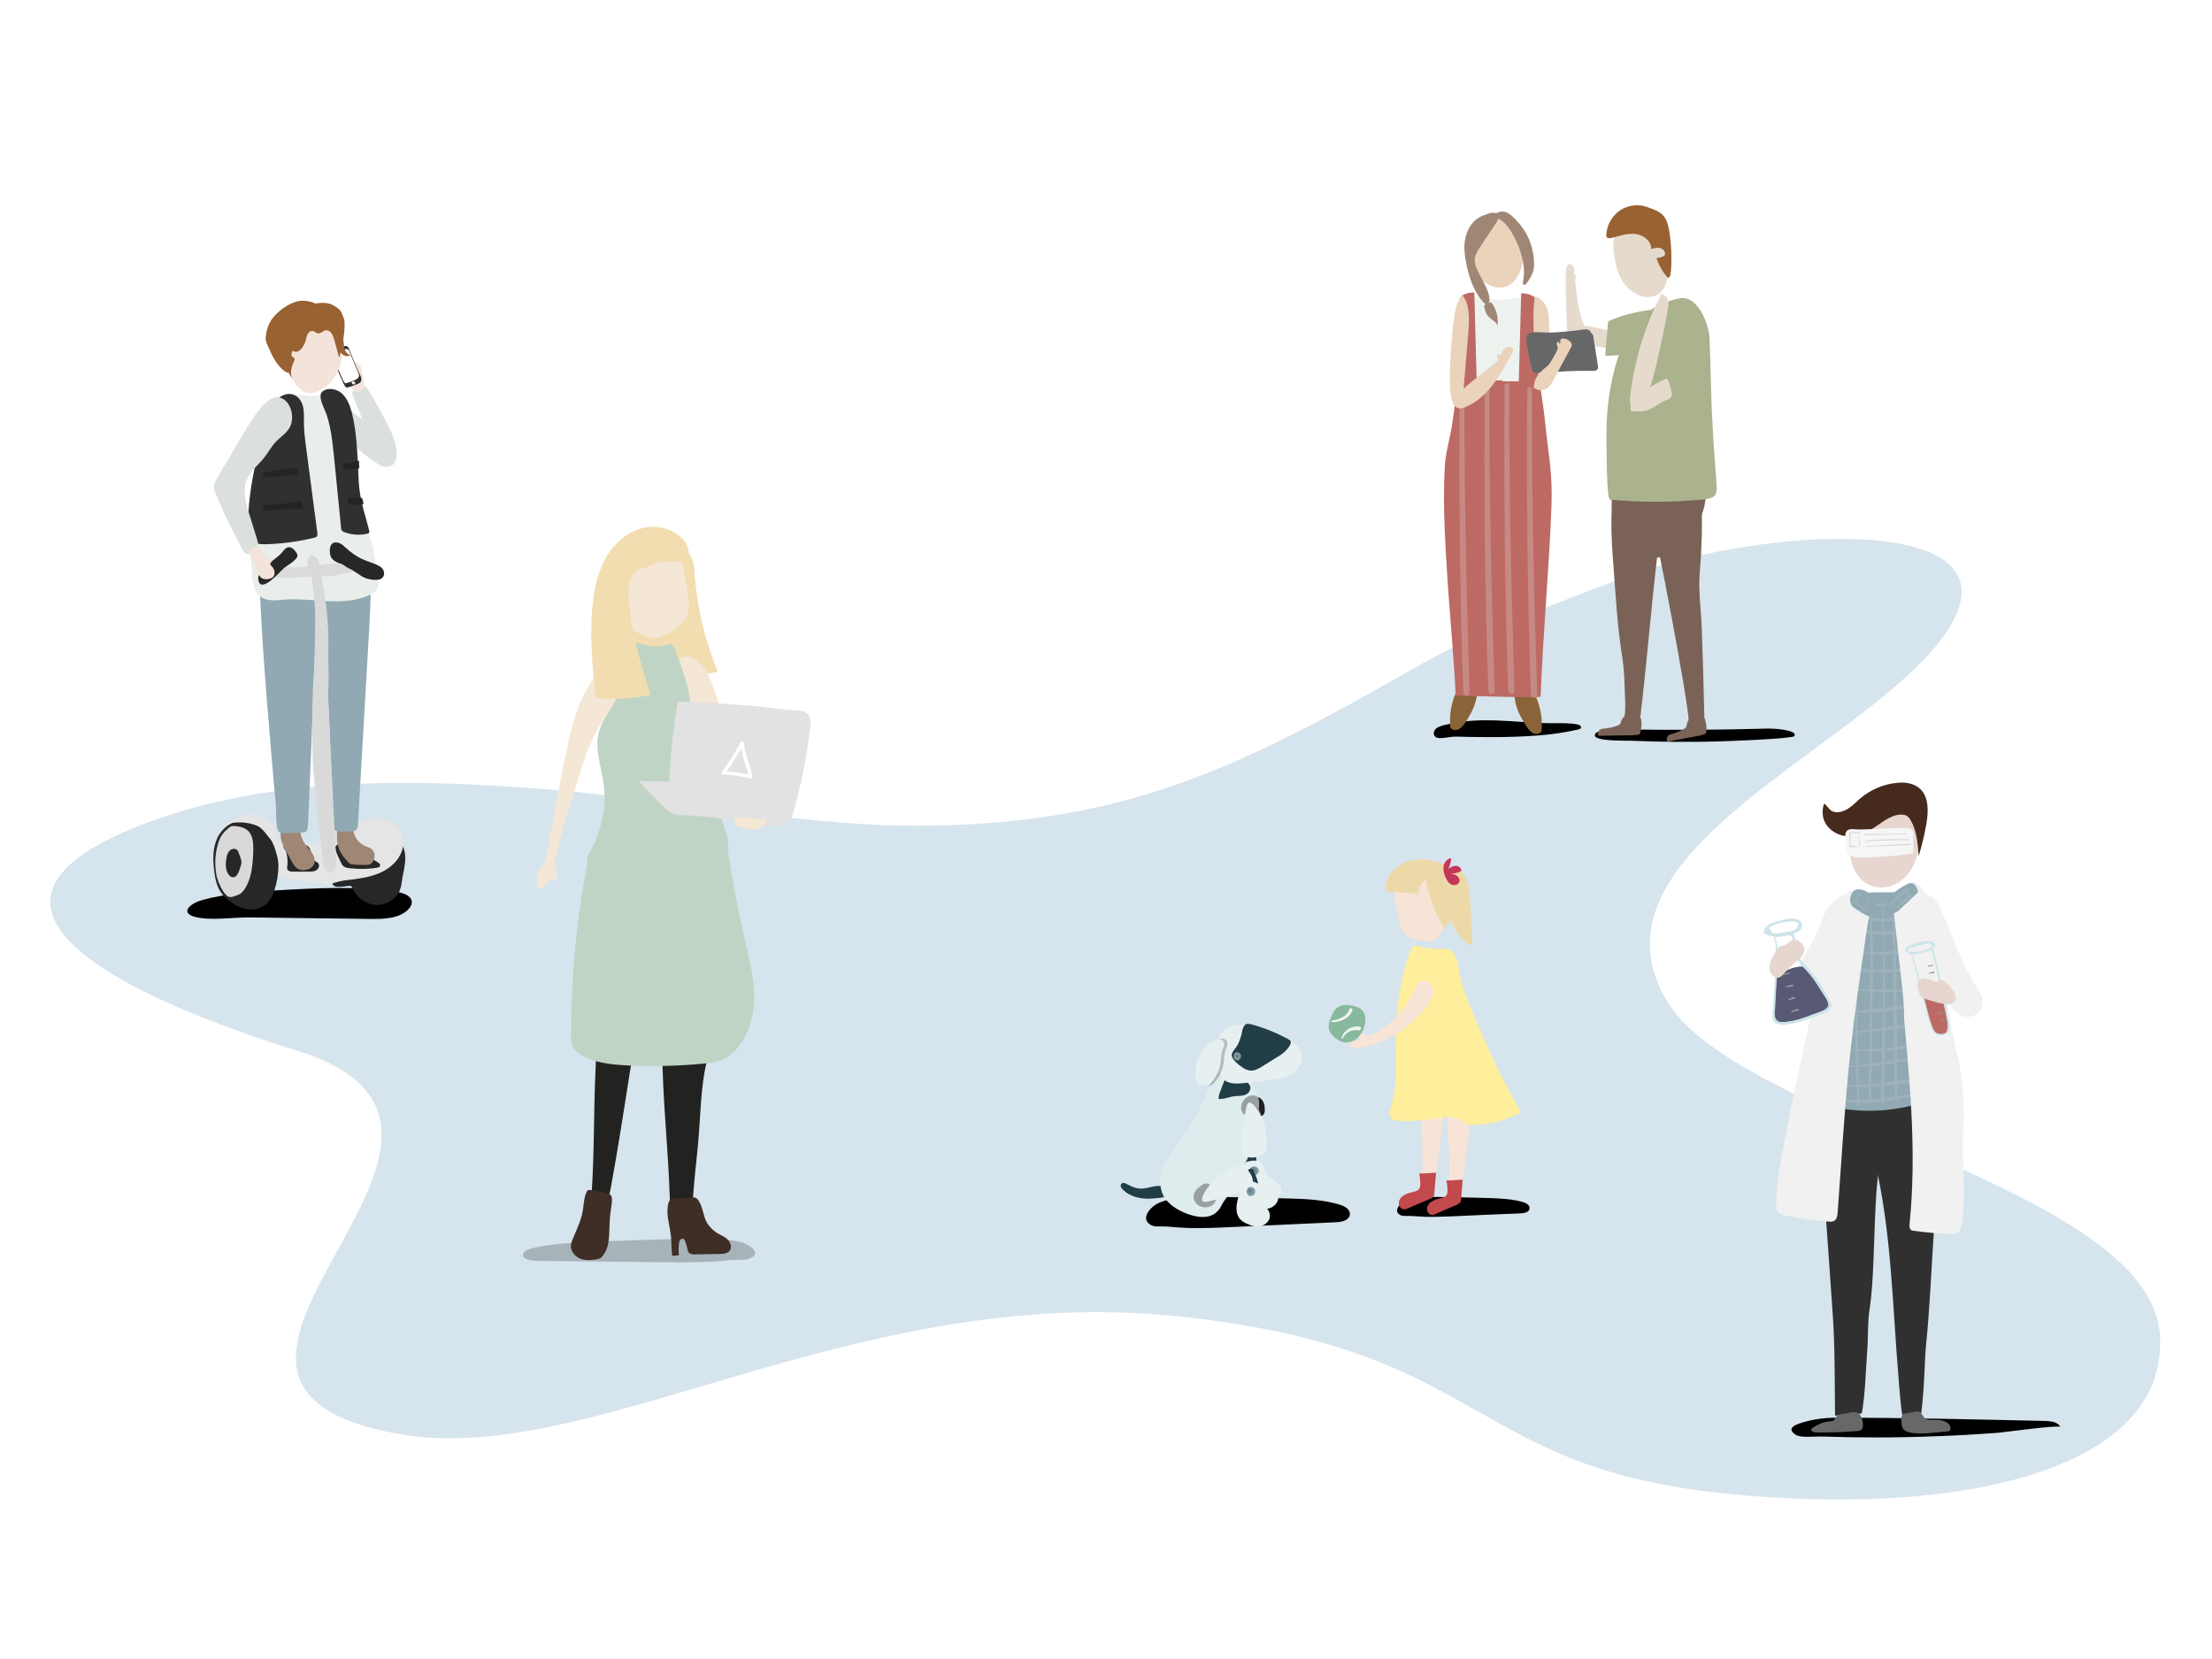 <?xml version="1.0" encoding="utf-8"?>
<!-- Generator: Adobe Illustrator 25.1.0, SVG Export Plug-In . SVG Version: 6.00 Build 0)  -->
<svg version="1.1" id="レイヤー_1" xmlns="http://www.w3.org/2000/svg" xmlns:xlink="http://www.w3.org/1999/xlink" x="0px"
	 y="0px" viewBox="0 0 1024 768" style="enable-background:new 0 0 1024 768;" xml:space="preserve">
<style type="text/css">
	.st0{fill:#D6E4ED;}
	.st1{filter:url(#Adobe_OpacityMaskFilter);}
	.st2{filter:url(#Adobe_OpacityMaskFilter_1_);}
	.st3{mask:url(#SVGID_1_);fill:url(#SVGID_2_);}
	.st4{fill:url(#SVGID_3_);}
	.st5{fill:#DCE0DD;}
	.st6{fill:#F4E3DA;}
	.st7{fill:#303030;}
	.st8{fill:#FFFFFF;}
	.st9{fill:#1F1F1F;}
	.st10{fill:#EAEAEA;}
	.st11{fill:#272727;}
	.st12{fill:#D9D9D9;}
	.st13{fill:#E5E5E5;}
	.st14{fill:#996233;}
	.st15{fill:#A08675;}
	.st16{fill:#90A9B3;}
	.st17{fill:#E9EEEA;}
	.st18{fill:#DBDBDB;}
	.st19{fill:#242424;}
	.st20{filter:url(#Adobe_OpacityMaskFilter_2_);}
	.st21{filter:url(#Adobe_OpacityMaskFilter_3_);}
	.st22{mask:url(#SVGID_4_);fill:url(#SVGID_5_);}
	.st23{fill:url(#SVGID_6_);}
	.st24{fill:#9EB2BB;}
	.st25{fill:#F1F1F1;}
	.st26{fill:#E6D6CF;}
	.st27{fill:#676868;}
	.st28{fill:#472A1E;}
	.st29{fill:#BD6A64;}
	.st30{fill:#CCE4EA;}
	.st31{fill:#949494;}
	.st32{fill:#575975;}
	.st33{fill:#F6F6F6;}
	.st34{filter:url(#Adobe_OpacityMaskFilter_4_);}
	.st35{filter:url(#Adobe_OpacityMaskFilter_5_);}
	.st36{mask:url(#SVGID_7_);fill:url(#SVGID_8_);}
	.st37{opacity:0.22;fill:url(#SVGID_9_);}
	.st38{fill:#F2DDB0;}
	.st39{fill:#F5E7D5;}
	.st40{fill:#222321;}
	.st41{fill:#004161;}
	.st42{fill:#BFD4C5;}
	.st43{fill:#3F2E26;}
	.st44{fill:#E2E2E2;}
	.st45{filter:url(#Adobe_OpacityMaskFilter_6_);}
	.st46{filter:url(#Adobe_OpacityMaskFilter_7_);}
	.st47{mask:url(#SVGID_10_);fill:url(#SVGID_11_);}
	.st48{fill:url(#SVGID_12_);}
	.st49{filter:url(#Adobe_OpacityMaskFilter_8_);}
	.st50{filter:url(#Adobe_OpacityMaskFilter_9_);}
	.st51{mask:url(#SVGID_13_);fill:url(#SVGID_14_);}
	.st52{fill:url(#SVGID_15_);}
	.st53{fill:#7A6356;}
	.st54{fill:#EAD2BB;}
	.st55{fill:#E6DACD;}
	.st56{fill:#AAB28E;}
	.st57{fill:#EDF2EF;}
	.st58{fill:#8A6338;}
	.st59{fill:#666767;}
	.st60{opacity:0.26;fill:#E2E4E5;}
	.st61{filter:url(#Adobe_OpacityMaskFilter_10_);}
	.st62{filter:url(#Adobe_OpacityMaskFilter_11_);}
	.st63{mask:url(#SVGID_16_);fill:url(#SVGID_17_);}
	.st64{fill:url(#SVGID_18_);}
	.st65{filter:url(#Adobe_OpacityMaskFilter_12_);}
	.st66{filter:url(#Adobe_OpacityMaskFilter_13_);}
	.st67{mask:url(#SVGID_19_);fill:url(#SVGID_20_);}
	.st68{fill:url(#SVGID_21_);}
	.st69{fill:#EDD9A7;}
	.st70{fill:#F7E4D6;}
	.st71{fill:#C2494C;}
	.st72{fill:#FFEE9B;}
	.st73{fill:#C4365A;}
	.st74{fill:#88B99C;}
	.st75{fill:#F3F3F3;}
	.st76{fill:#213D46;}
	.st77{fill:#232020;}
	.st78{fill:#E7F0F1;}
	.st79{opacity:0.2;fill:#232020;}
	.st80{fill:#7C959F;}
	.st81{opacity:0.2;}
	.st82{fill:#DEECED;}
	.st83{opacity:0.37;fill:#232020;}
	.st84{opacity:0.25;fill:#232020;}
</style>
<path class="st0" d="M69.9,380.2c54.5-19.8,117-20.8,193.3-13.9c33.5,3,111,15.4,153.7,15.9c84.3,1,135.8-17.5,199.3-51.5
	c55.5-29.7,43.6-28.7,135.8-63.4c64.5-24.3,187.4-30.7,148.7,25.8c-36,52.6-171,101.1-128.9,170.5c33.7,55.5,222.5,86,228,153.7
	c5,60.5-85.3,85.2-198.3,74.4c-123.9-11.9-111.3-67.1-255.8-82.3c-150.7-15.9-271.2,70.2-360.8,54.5C49,640,258.2,524,137.3,486.3
	C63.9,463.5-37.2,419.2,69.9,380.2z"/>
<g>
	<defs>
		<filter id="Adobe_OpacityMaskFilter" filterUnits="userSpaceOnUse" x="86.7" y="411.1" width="103.9" height="14.3">
			<feFlood  style="flood-color:white;flood-opacity:1" result="back"/>
			<feBlend  in="SourceGraphic" in2="back" mode="normal"/>
		</filter>
	</defs>
	<mask maskUnits="userSpaceOnUse" x="86.7" y="411.1" width="103.9" height="14.3" id="SVGID_1_">
		<g class="st1">
			<defs>
				<filter id="Adobe_OpacityMaskFilter_1_" filterUnits="userSpaceOnUse" x="86.7" y="411.1" width="103.9" height="14.3">
					<feFlood  style="flood-color:white;flood-opacity:1" result="back"/>
					<feBlend  in="SourceGraphic" in2="back" mode="normal"/>
				</filter>
			</defs>
			<mask maskUnits="userSpaceOnUse" x="86.7" y="411.1" width="103.9" height="14.3" id="SVGID_1_">
				<g class="st2">
				</g>
			</mask>
			<linearGradient id="SVGID_2_" gradientUnits="userSpaceOnUse" x1="86.666" y1="418.228" x2="190.61" y2="418.228">
				<stop  offset="0" style="stop-color:#4D4D4D"/>
				<stop  offset="1" style="stop-color:#000000"/>
			</linearGradient>
			<path class="st3" d="M171.5,425.4c6.3,0.1,13.5-0.2,17.6-4.5c0.9-1,1.7-2.3,1.5-3.6c-0.3-2.8-4.1-4-7.3-4.5
				c-18.3-2.7-37-1.7-55.5-0.6c-11.6,0.7-23.3,1.4-34.3,4.5c-5.7,1.6-10.3,5.9-3.1,7.8c7,1.8,17.8,0.1,25.2,0.2
				C134.2,424.9,152.9,425.2,171.5,425.4z"/>
		</g>
	</mask>
	<linearGradient id="SVGID_3_" gradientUnits="userSpaceOnUse" x1="86.666" y1="418.228" x2="190.61" y2="418.228">
		<stop  offset="0" style="stop-color:#000000"/>
		<stop  offset="1" style="stop-color:#000000"/>
	</linearGradient>
	<path class="st4" d="M171.5,425.4c6.3,0.1,13.5-0.2,17.6-4.5c0.9-1,1.7-2.3,1.5-3.6c-0.3-2.8-4.1-4-7.3-4.5
		c-18.3-2.7-37-1.7-55.5-0.6c-11.6,0.7-23.3,1.4-34.3,4.5c-5.7,1.6-10.3,5.9-3.1,7.8c7,1.8,17.8,0.1,25.2,0.2
		C134.2,424.9,152.9,425.2,171.5,425.4z"/>
	<g>
		<path class="st5" d="M149.8,183.9c0.7-1.1,1.9-1.8,3.3-1.6c1.1,0.2,2.1,0.9,3.1,1.7c2,1.7,3.8,3.8,5.8,5.6
			c2.2,2.1,4.7,3.8,7.1,5.6c4.2,3.2,8.1,6.7,11.8,10.5c1,1,2,2.1,2.4,3.4c0.7,2.2-0.4,4.5-2.2,5.5c-1.8,0.9-4.2,0.7-6.3-0.2
			c-2.1-0.9-4-2.4-5.8-3.8c-6.4-5.2-12.3-11-17.9-17.1C148.3,190.3,147.8,187,149.8,183.9z"/>
		<path class="st5" d="M183.5,212c-0.7,5.8-8.5,5-10.8,0.3c-0.9-1.8-1.1-3.8-1.5-5.8c-1.5-8.1-4.7-15.7-7.9-23.4
			c-0.3-0.6-0.5-1.4,0-1.9c0.2-0.2,0.5-0.4,0.8-0.5c1.3-0.6,2.6-1.1,3.9-1.7c0.3-0.1,0.7-0.3,1-0.2c0.4,0.1,0.6,0.4,0.8,0.7
			c2.9,4.3,5.3,8.9,7.7,13.4C180.7,198.8,184.3,205.5,183.5,212z"/>
		<path class="st6" d="M160.4,177.2c-0.2-0.3-0.5-0.5-0.5-0.9c-0.1-0.3,0-0.7,0.4-0.9c0.1-0.1,0.3-0.1,0.4-0.2c0.1-0.1,0-0.2,0-0.3
			c-0.3-0.6-0.5-1.2-0.8-1.8c-0.3-0.6-0.5-1.3-0.6-2c-0.1-1.8,1.4-3.5,3.3-3.7c1.9-0.2,3.8,1,4.5,2.6c0.3,0.8,0.4,1.6,0.5,2.4
			c0.3,2.5,0.8,5,1.4,7.4c0.1,0.5-4.2,1.9-4.9,1.5c-0.6-0.3-1-1.1-1.4-1.5C162,178.9,161.2,178,160.4,177.2z"/>
		<g>
			<path class="st7" d="M153.7,164.7c-0.1-0.5-0.2-1.1-0.1-1.6c0.2-0.5,1-0.7,1.4-1c1.3-0.8,2.7-1.4,4.2-1.8
				c0.4-0.1,0.9-0.2,1.3-0.1c0.7,0.3,1.1,1.1,1.3,1.9c1.6,4.1,3.3,8.2,5.2,12.2c0.1,0.3,0.3,0.9,0.3,1.2c0,0.3-0.1,0.5-0.1,0.8
				c-0.5,1.2-1.8,1.5-2.9,1.9c-0.5,0.2-1,0.4-1.5,0.6c-0.5,0.1-1.1,0.4-1.6,0.5c-0.3,0-0.7,0.2-0.9,0.1c-0.4-0.2-1-1.3-1.2-1.7
				c-0.3-0.6-0.5-1.2-0.8-1.8c-1.1-2.3-2-4.6-2.9-7C154.9,167.6,154,166.1,153.7,164.7z"/>
			<path class="st8" d="M154.5,165.4c-0.1-0.4-0.2-0.9,0-1.3c0.2-0.4,0.9-0.6,1.3-0.8c1.2-0.7,2.5-1.2,3.8-1.6
				c0.4-0.1,0.8-0.2,1.2-0.1c0.6,0.2,0.9,0.9,1.1,1.5c1.3,3.3,2.7,6.5,4.1,9.8c0.1,0.3,0.2,0.7,0.2,1c0,0.2-0.1,0.4-0.2,0.7
				c-0.5,1-1.7,1.3-2.6,1.7c-0.4,0.2-0.9,0.4-1.3,0.5c-0.5,0.1-1,0.4-1.5,0.5c-0.3,0.1-0.6,0.2-0.8,0.1c-0.3-0.2-0.8-1-1-1.4
				c-0.2-0.5-0.4-1-0.6-1.4c-0.9-1.9-1.6-3.7-2.3-5.6C155.4,167.7,154.7,166.5,154.5,165.4z"/>
			<path class="st9" d="M156.7,162.1C156.6,162,156.6,162,156.7,162.1L156.7,162.1c-0.2-0.1-0.2,0-0.2,0.1c0,0.1,0.1,0.1,0.2,0.1
				c0,0,0,0,0,0c0,0,0,0,0,0C156.7,162.2,156.7,162.1,156.7,162.1z"/>
			<path class="st9" d="M156.8,162c0,0,0-0.1,0-0.1c0,0,0.1-0.1,0.1-0.1c0.2-0.1,0.5-0.2,0.7-0.3c0,0,0.1,0,0.1,0c0,0,0.1,0,0.1,0.1
				c0,0.1-0.1,0.1-0.1,0.1c-0.2,0.1-0.4,0.1-0.5,0.2C157.2,162,156.9,162.1,156.8,162z"/>
			<path class="st10" d="M164,176.6c-0.4-0.2-0.9-0.1-1.1,0.2c-0.1,0.2-0.1,0.4,0,0.7c0.1,0.1,0.2,0.2,0.3,0.3
				c0.1,0.1,0.3,0.2,0.5,0.2c0.1,0,0.2,0,0.3-0.1c0.1-0.1,0.3-0.2,0.4-0.3c0.1-0.1,0.1-0.3,0.1-0.5
				C164.3,176.9,164.2,176.7,164,176.6z"/>
		</g>
		<g>
			<path class="st6" d="M154.3,175.5c2.8-3.6,4-8.2,4.3-12.8c0.3-4.9-0.6-10.2-3.6-14.1c-3.1-3.9-8.6-6.2-13.3-4.4
				c-3.1,1.2-5.5,3.9-7.1,6.8c-4.1,7.5-3.6,17.1,0.7,24.4c1.8,3,4.3,6.5,8,6.6C147.2,182.1,152.1,178.5,154.3,175.5z"/>
		</g>
		<path class="st11" d="M161.6,410.1c0.3,0,0.6,0,0.9,0.1c0.3,0.2,0.5,0.5,0.6,0.9c1.9,4.3,6.1,7.5,10.8,7.8
			c4.7,0.3,9.4-2.5,11.2-6.8c0.7-1.8,0.9-3.9,1.2-5.8c0.5-2.8,1.2-5.5,1.3-8.3c0.1-2.8-0.4-5.8-2.3-7.9c-1,3-2.4,5.9-4.2,8.6
			c-1,1.5-2.2,3-3.8,3.9c-1,0.6-2.2,0.9-3.4,1.2c-2.5,0.7-5.1,1.4-7.6,2.1c-2.8,0.8-5.6,1.5-8.5,1.6c-1.2,0-5.4,0.8-3.2,2.6
			C156.2,411.1,159.9,410.2,161.6,410.1z"/>
		<g>
			<path class="st11" d="M127.1,411.9c-0.8,2.4-1.9,4.9-3.8,6.6c-2.3,2.1-5.6,2.8-8.7,2.4c-3.1-0.4-5.9-1.9-8.4-3.8
				c-1.7-1.3-3.2-2.8-4.3-4.6c-1.7-2.7-2.3-5.9-2.7-9c-0.7-5.2-0.8-10.6,1.3-15.3c2.1-4.7,7-8.6,12.1-8.2c5,0.4,13.2,4.9,14.8,10.1
				C129.6,397.1,129.3,405.1,127.1,411.9z"/>
			<path class="st12" d="M117.2,395.3c0.1-1.9,0.1-3.8-0.1-5.6c-0.2-1.6-0.7-3.2-1.7-4.5c-1.6-1.9-4.1-2.6-6.6-2.8
				c-0.6,0-1.2-0.1-1.7,0.1c-0.6,0.2-1,0.6-1.5,1c-1,0.9-2.1,1.9-2.9,3.1c-0.9,1.3-1.4,2.7-1.8,4.1c-1.4,4.7-1.6,9.7-0.7,14.5
				l0.2,0.9c0.6,1.9,1.1,3.2,2,5c0.8,1.4,1.7,2.9,3,3.8c1.3,1,3.7-0.2,5.2-0.8c0.9-0.4,1.6-1.1,2.2-1.9
				C116.3,407.5,116.9,401.3,117.2,395.3z"/>
			<path class="st11" d="M110.6,395.1c-0.2-0.6-0.4-1.2-0.8-1.6c-0.9-0.9-2.6-0.6-3.5,0.3s-1.3,2.3-1.5,3.6c-0.4,2.4-0.5,5,0.8,7.1
				c0.5,0.9,1.4,1.7,2.5,1.6c1.3-0.1,2-1.5,2.5-2.7c0.4-1.1,0.8-2.2,1.1-3.4C112,398.2,111.2,396.8,110.6,395.1z"/>
		</g>
		<path class="st13" d="M182.9,381.7c-1.2-0.9-2.5-1.5-3.9-2c-2.6-0.9-5.3-1.6-8-0.9c-3.1,0.7-5.6,3.1-7.5,5.7
			c-1.2,1.6-2.3,3.5-4,4.6c-1,0.6-2.2,0.9-3.4,0.8c-2.3,0.7-5.3,0.5-7.2,0.5c-3.2,0-6.6-0.2-9.8,0c-2.4,0.2-4.6,0.6-7,0.3
			c-0.1,0-0.3-0.1-0.4-0.1c-2-0.3-2.7-2.8-3.4-4.7c-0.8-2.2-2.1-4.3-3.9-5.8c-2.2-1.9-5-3-7.9-3.1c-2.3-0.1-9.2,2-10.5,4.2
			c4.7-1,10-0.4,13.5,1.3c2,1,4.2,4.2,5.6,5.9c1.4,1.8,2.1,4,2.7,6.2c0.9,3.1,1.7,6.3,1.3,9.5c-0.1,0.4-0.1,0.8,0.1,1.1
			c0.2,0.3,0.5,0.4,0.8,0.5c1.8,0.6,3.7,0.9,5.5,1.2c4.3,0.8,8.6,1.6,13,2.3c0.9,0.2,1.8,0.3,2.8,0.3c1.3-0.1,2.5-0.6,3.7-0.9
			c2.8-0.9,5.6-1.2,8.5-1.5c4.5-0.6,9.1-1.4,13.2-3.4c4.1-2,7.8-5.3,9.3-9.6C187.5,389.8,186.5,384.4,182.9,381.7z"/>
		<path class="st11" d="M142.3,391.6c2.4,1.7,1.4,5.9,4,7.3c0.4,0.2,0.8,0.4,1,0.7c0.8,0.9,0.3,2.5-0.8,3.2c-1,0.7-2.3,0.7-3.6,0.7
			c-2.4,0-4.9,0-7.3,0c-0.9,0-2-0.1-2.5-0.9c-0.3-0.6-0.2-1.3-0.1-2c0.2-1.4,0.1-2.9-0.1-4.3c-0.1-0.8-0.3-1.5-0.6-2.3
			c-0.2-0.5-1.4-2-1-2.1C133.7,391.4,141.2,390.9,142.3,391.6z"/>
		<path class="st11" d="M157.7,399c0.3,0.7,0.7,1.5,1.3,2c0.8,0.6,1.8,0.8,2.7,0.9c4.2,0.5,8.5,0.5,12.7-0.2c0.7-0.1,1.5-0.3,1.6-1
			c0.1-0.6-0.5-1.2-1.1-1.5c-3.3-2.1-6.6-4.1-10-6.1c-1.1-0.6-2.2-1.3-3.4-1.7c-1.3-0.4-5.4-1.3-6.1,0.4
			C154.8,393.4,157,397.5,157.7,399z"/>
		<path class="st14" d="M160.4,163.2c-0.5-0.6-0.8-1.3-1-1.9c-0.2-0.6-0.2-2.7-0.5-4.1c0.4-2.5,0.7-5,0.6-7.5c0-2.1-0.4-2.4-1.1-4.3
			c-0.7-2-2-2.8-3.8-3.9c-2.4-1.5-5.5-1.5-8.4-1c-0.1,0-0.1,0-0.2,0c-1.8-0.9-4.3-1.3-5.7-1.3c-2.1,0-4.1,0.6-5.9,1.5
			c-2.4,1.2-4.6,2.8-6.5,4.7c-1.1,1.1-2,2.2-2.8,3.5c-1,1.8-1.6,3.7-1.9,5.7c-0.1,0.8-0.3,1.6-0.2,2.4c0.1,1.2,0.6,2.3,1.1,3.4
			c1.9,4.4,4.1,9.1,8.2,11.8c0.4,0.2,0.9,0.4,1.2,0.2c0.6,1,1.2,2.1,1.9,3.1c-1.3-2.4-0.6-5.4,0.6-7.9c0.3-0.6,0.6-1.5,0.1-2
			c-0.2-0.1-0.4-0.2-0.6-0.3c-0.9-0.5-0.6-1.8-0.1-2.7c0-0.1,0.1-0.2,0.2-0.2c0.1,0,0.3,0.1,0.4,0.2c0.9,0.7,2.2,0.1,3-0.6
			c1.3-1.3,2.2-3,2.6-4.7c0.2-0.9,0.4-1.8,0.8-2.6c0.4-0.8,1.2-1.5,2.2-1.5c1,0,1.5,0.9,2.4,1.1c1.9,0.4,2.8-2,4.8-1.3
			c1.7,0.6,2.4,2.5,2.9,4.2c0.8,2.8,1.5,5.5,2.3,8.3c0.3-0.8,0.5-1.6,0.6-2.4c0.1,0.2,0.3,0.3,0.5,0.5c0.3,0.3,0.6,0.6,0.9,0.8
			c1,0.6,2.2,0.5,3.3,0.2C161.5,164.2,160.9,163.8,160.4,163.2z"/>
		<path class="st15" d="M141.1,390.5c1,1.6,2.4,2.9,3.4,4.4c1,1.6,1.6,3.6,0.8,5.3c-0.8,1.6-2.6,2.5-4.4,2.6c-0.8,0.1-1.6,0-2.4-0.3
			c-2.1-0.8-3.1-3.1-4.2-5.1c-1.1-2.2-2.5-4.2-3.4-6.4c-0.9-2.3-1.4-4.8-0.6-7.1c0.1-0.3,4-0.3,4.5-0.4c0.9,0,3.2-0.5,3.9,0.2
			c0.6,0.6,0.4,2.2,0.6,3C139.8,388.1,140.3,389.4,141.1,390.5z"/>
		<path class="st15" d="M169.1,391.7c1,0.4,2.2,0.7,3,1.4c1.7,1.4,1.7,4.1,0.4,5.9c-0.3,0.4-0.7,0.8-1.1,1c-0.7,0.4-1.5,0.4-2.3,0.4
			c-1.9,0-3.7,0-5.5-0.2c-0.6-0.1-1.2-0.1-1.6-0.4c-0.4-0.2-0.6-0.5-0.9-0.8c-1.7-1.8-3.3-3.8-4.2-6.1c-1.1-2.8-1-6-0.8-9
			c0-0.2,0-0.4,0.2-0.5c0.1-0.1,0.3-0.1,0.5-0.2c1.7-0.2,3.6-0.5,5.3-0.3c1.5,0.2,1.3,1.5,1.7,2.7
			C164.5,388.3,166.6,390.6,169.1,391.7z"/>
		<path class="st16" d="M150.2,284.1c-0.4-8.4-0.7-17.1,2.3-25c1.2-3.2,2.9-6.2,5.1-8.8c1.2-1.4,2.6-2.8,4.4-3.4
			c1.8-0.6,3.9-0.4,5.2,0.9c0.8,0.8,1.1,1.9,1.4,3c0.9,3.1,1.6,6.4,2.1,9.6c1.4,9.6,0.8,19.4,0.3,29.2c-1.8,30.6-3.5,61.3-5.3,91.9
			c-0.1,1.1-0.2,2.3-1.1,2.9c-0.6,0.4-1.3,0.4-2,0.4c-1.9,0-6.7,0.8-8-0.8c-1.3-1.6-0.5-8.1-0.6-10.2c-0.3-7.3-0.6-14.5-0.9-21.8
			c-0.6-14.5-1.2-29.1-1.8-43.6C150.9,300.2,150.5,292.1,150.2,284.1z"/>
		<path class="st16" d="M119.9,264.7c-0.2-5.2-0.2-11,3-14.8c2.5-2.9,6.3-3.8,10-4.2c2.9-0.3,6-0.3,8.3,1.6c2.5,2.2,3.2,6,3.6,9.6
			c2.1,18.6,1.4,37.4,0.6,56.1c-0.9,22.9-1.8,45.9-2.8,68.8c-0.1,1.3-0.2,2.7-1.2,3.3c-0.5,0.3-1.1,0.3-1.6,0.3
			c-2-0.1-9.4,1-10.8-0.4c-1.5-1.6-1-9.9-1.3-12.2c-0.8-8.7-1.6-17.5-2.3-26.2c-1.5-17.4-2.9-34.7-4-52.1
			C120.8,284.5,120.3,274.6,119.9,264.7z"/>
		<path class="st17" d="M143,183.3c-3.7-0.3-7.6-1.4-11.1-0.1c-4.8,1.7-7,6.8-8.4,11.5c-7.2,23.2-8.8,47.6-6.8,71.5
			c0.3,3.8,1,8.1,4.3,10.3c2.6,1.7,6,1.5,9.2,1.2c12.6-1.3,24.8,2.7,36.9-0.8c2.8-0.8,5.7-1.8,7.4-4.1c1.8-2.4-0.7-11.9-1.1-14.8
			c-1.1-9.8-5.8-17.7-7.9-27.4c-2.6-11.7,0-25.4-3.4-36.9c-1-3.5-1.6-9.9-5.8-11.3C152.5,181.1,147.1,183.6,143,183.3z"/>
		<path class="st18" d="M161.7,260.4c-1.3-0.4-2.8-0.2-4.1,0c-5.4,0.6-10.8,1.3-16.2,1.9c-2.5,0.3-5.2,0.6-7.7,0.3
			c-1-0.1-2-0.3-3-0.2c-2,0.2-3.2,1.7-4,3c-0.3,0.5-0.5,1-0.3,1.5c0.2,0.5,1.2,0.8,1.7,0.5l1.3-0.1c6.8,0.2,9.6-0.1,16.5-0.3
			c2.5-0.1,5.1-0.2,7.6-0.4c3.2-0.4,6.3-1,9.2-2c0.4-0.1,0.8-0.3,1.1-0.5c0.2-0.2,0.3-0.4,0.3-0.7
			C164.3,262.2,163.3,260.9,161.7,260.4z"/>
		<path class="st11" d="M155.8,260.2c-1.1-0.5-2-1.3-2.6-2.4c-0.3-0.7-0.5-1.5-0.5-2.3c-0.1-1.4,0.1-3,1.2-3.9
			c0.9-0.7,2.3-0.6,3.4-0.1c1.1,0.5,1.9,1.3,2.8,2.1c2.2,2,4.6,3.8,7.3,5.1c2.3,1.1,4.8,1.7,7.1,2.8c0.9,0.4,1.8,0.9,2.5,1.7
			c0.6,0.7,0.9,1.7,0.8,2.7c-0.1,1-0.8,1.8-1.7,2.2c-0.4,0.2-0.9,0.2-1.4,0.3c-2.5,0.2-5.1-0.4-7.2-1.6c-1.5-0.9-2.9-2-4.4-2.9
			c-1.3-0.7-2.7-1.2-3.8-2.2C158.2,260.9,156.9,260.8,155.8,260.2z"/>
		<path class="st12" d="M145.2,312.8c-0.7,9.3-0.5,18.8-0.6,28.1c-0.2,9.9,0.8,19.8,1.7,29.7c0.7,7.1,2.6,20.8,3.2,27.9
			c0.1,1.2,0.3,2.5,0.9,3.6c0.6,1.1,1.9,1.9,3.1,1.5c1.9-0.5,2.2-3,2.1-4.9c-1.1-21.9-2.4-49.5-3.5-71.4c-0.2-4-0.2-7.3,0-11.3
			c0.2-3.7-0.2-7.7-0.1-12.8c0.3-18.3-1-23.1-3.8-40.7c-0.3-1.6-0.6-3.3-1.8-4.4c-3.5-3.3-4.8,2.2-3.7,4.7c1.8,4.2,2.2,8.2,2.6,12.9
			c1,10.9,0.6,8,0.5,19C145.8,300.7,145.6,306.7,145.2,312.8z"/>
		<path class="st11" d="M131.8,262.7c1.6-1.2,3.5-2.2,4.9-3.7c0.6-0.6,1.1-1.3,1-2.1c-0.1-0.5-0.4-1-0.7-1.4c-0.8-1-1.8-2.2-3.2-2.2
			c-1.4,0-2.4,1.4-3.3,2.5c-2.5,3.1-11.8,8-10.9,12.7C120.8,275.3,130.2,263.9,131.8,262.7z"/>
		<path class="st7" d="M136.9,183.2c1.9,1.1,3.1,3.4,3.5,5.6c0.4,2.3,0.3,4.6,0.3,6.9c0,3.8,0.5,7.6,1,11.4
			c1.7,13.2,3.5,26.3,5.2,39.5c0.1,0.6,0.1,1.3-0.3,1.8c-0.3,0.3-0.6,0.4-1,0.5c-7,1.7-14.1,2.7-21.2,3c-2.1,0.1-4.3,0.1-6.3-0.5
			c-1.2-0.4-2.3-1-2.9-2.1c-0.3-0.7-0.4-1.6-0.4-2.4c-0.5-17.5,3.8-34.8,8.1-51.7c0.5-2.1,1.1-4.3,2.1-6.2
			C127.3,184.8,132.2,180.5,136.9,183.2z"/>
		<path class="st5" d="M128.3,183.9c-2.6-0.1-4.9,1.9-6.7,3.9c-3.9,4.4-6.9,9.5-9.9,14.6c-3.6,6.1-7.2,12.2-10.8,18.2
			c-1,1.7-2.1,3.7-1.8,5.7c0.1,0.8,0.4,1.5,0.7,2.2c3.8,9,8,17.7,12.6,26.2c0.3,0.6,0.7,1.2,1.2,1.5c0.8,0.4,1.8,0.1,2.6-0.3
			c1.4-0.7,2.8-1.7,3.2-3.3c0.2-1-0.1-2-0.4-3c-1.2-3.9-2.4-7.7-3.6-11.6c-1.6-5.1-3.2-10.8-1.2-15.8c1.7-4.2,5.5-7,8.2-10.5
			c1.9-2.4,3.3-5.1,5.4-7.3c2.1-2.2,4.8-3.8,6.3-6.5C136.9,192.9,134.3,184.1,128.3,183.9z"/>
		<path class="st6" d="M116.8,259.6c0.8,1.6,1.5,3.3,2.3,4.9c0.3,0.7,0.6,1.4,1,2c0.3,0.4,0.5,0.7,0.9,1c0.7,0.5,1.6,0.7,2.5,0.6
			c1.1,0,2.3-0.3,3-1.1c0.6-0.8,0.8-1.9,0.5-2.8c-0.3-1-0.9-1.8-1.6-2.5c-0.2-0.2-0.4-0.4-0.3-0.7c0-0.1,0.1-0.2,0.2-0.3
			c0.3-0.3,0.3-0.9,0-1.3c-0.2-0.4-0.6-0.7-1-1c-0.9-0.8-1.6-1.7-2.4-2.6c-0.8-1-1.6-2-2.4-3c-0.1-0.2-0.3-0.4-0.5-0.4
			c-0.2,0-0.3,0.1-0.5,0.3c-0.6,0.5-1.2,1-1.8,1.4c-0.8,0.5-1.8,1.1-1.4,2.1C115.8,257.4,116.3,258.5,116.8,259.6z"/>
		<path class="st7" d="M151.2,192c2.1,6.2,2.7,12.7,3.4,19.2c1.1,11.1,2.2,22.2,3.3,33.2c0,0.4,0.1,0.9,0.3,1.2
			c0.3,0.3,0.7,0.5,1.1,0.7c3.3,1.3,7.1,1.6,10.6,0.8c0.5-0.1,1-0.3,1.1-0.8c0.1-0.2,0-0.4-0.1-0.7c-1.5-6.1-3.6-12-4.4-18.3
			c-0.4-2.6-0.5-5.3-0.6-7.9c-0.5-9.5-0.7-19.1-3-28.3c-0.9-3.4-2.2-6.9-4.9-9.2c-2.3-1.9-6.4-2.7-8.8-0.6
			C146.8,183.5,150.4,189.5,151.2,192z"/>
		<path class="st19" d="M134,232.9c0.8-0.1,1.7-0.2,2.5-0.5c0.8-0.3,1.4-0.8,2.2-0.8c0.2,0,0.4,0,0.6,0.1c0.1,0.1,0.2,0.2,0.3,0.4
			c0.5,1,0.7,2.3,0.5,3.4c-6.1,0.2-12.2,0.6-18.3,1.1c-0.2,0-0.2-2.3,0.4-2.6c0.9-0.5,2.8-0.3,3.9-0.4
			C128.7,233.4,131.4,233.1,134,232.9z"/>
		<path class="st19" d="M136.8,219.7c0.4,0,0.8-0.1,1.1-0.4c0.6-0.7-0.2-1.8-0.1-2.7c-5.2-0.2-10.3,2-15.5,1.8c-0.1,0-0.3,0-0.4,0.1
			c-0.1,0.1-0.1,0.3-0.1,0.5c0,0.4-0.1,1.6,0.1,1.9c0.3,0.3,1.5,0,1.8,0c1.5-0.1,2.9-0.2,4.4-0.3C131.1,220.3,134,220.2,136.8,219.7
			z"/>
		<path class="st19" d="M166.2,230.3c0.5,0,1,0,1.4,0.4c0.2,0.2,0.2,0.5,0.3,0.8c0.1,0.5,0.2,0.9,0.3,1.4c0,0.1,0,0.3,0,0.4
			c0,0.1-0.1,0.1-0.2,0.2c-0.4,0.2-0.9,0.3-1.4,0.3c-1.5,0-3.1,0-4.6-0.1c-0.2,0-0.5,0-0.6-0.2c-0.1-0.1-0.2-0.3-0.2-0.5
			c-0.2-1.1-0.8-2.3,0.6-2.6C163.1,230,164.8,230.3,166.2,230.3z"/>
		<path class="st19" d="M166,216.9c0.1,0,0.1,0,0.2-0.1c0.1-0.1,0.1-0.2,0.1-0.4c0-0.9-0.1-1.7-0.1-2.6c0-0.2,0-0.4-0.2-0.5
			c-0.2-0.1-0.4-0.1-0.6,0c-2.2,0.6-4.5,1.4-6.8,1.1c0,0,0.1,2.3,0.3,2.6c0.4,0.7,0.7,0.5,1.5,0.5C162.3,217.2,164.2,217,166,216.9z
			"/>
	</g>
</g>
<g>
	<defs>
		<filter id="Adobe_OpacityMaskFilter_2_" filterUnits="userSpaceOnUse" x="829.3" y="656.3" width="124.4" height="9.1">
			<feFlood  style="flood-color:white;flood-opacity:1" result="back"/>
			<feBlend  in="SourceGraphic" in2="back" mode="normal"/>
		</filter>
	</defs>
	<mask maskUnits="userSpaceOnUse" x="829.3" y="656.3" width="124.4" height="9.1" id="SVGID_4_">
		<g class="st20">
			<defs>
				<filter id="Adobe_OpacityMaskFilter_3_" filterUnits="userSpaceOnUse" x="829.3" y="656.3" width="124.4" height="9.1">
					<feFlood  style="flood-color:white;flood-opacity:1" result="back"/>
					<feBlend  in="SourceGraphic" in2="back" mode="normal"/>
				</filter>
			</defs>
			<mask maskUnits="userSpaceOnUse" x="829.3" y="656.3" width="124.4" height="9.1" id="SVGID_4_">
				<g class="st21">
				</g>
			</mask>
			<linearGradient id="SVGID_5_" gradientUnits="userSpaceOnUse" x1="829.337" y1="660.859" x2="953.777" y2="660.859">
				<stop  offset="0" style="stop-color:#4D4D4D"/>
				<stop  offset="1" style="stop-color:#000000"/>
			</linearGradient>
			<path class="st22" d="M953.8,660.6c-1.1-2.3-4.2-2.7-6.8-2.8c-32.3-0.7-64.7-1.5-97-1.5c-5.5,0-11.3,0.8-16.5,2.5
				c-3,1-6.3,2.6-2.4,5.3c2.5,1.7,9,0.8,11.9,0.9c17.5,0.6,35.1,0.6,52.6-0.1c9.7-0.3,19.4-0.9,29.1-1.6
				C927.4,663.1,953.2,659.5,953.8,660.6z"/>
		</g>
	</mask>
	<linearGradient id="SVGID_6_" gradientUnits="userSpaceOnUse" x1="829.337" y1="660.859" x2="953.777" y2="660.859">
		<stop  offset="0" style="stop-color:#000000"/>
		<stop  offset="1" style="stop-color:#000000"/>
	</linearGradient>
	<path class="st23" d="M953.8,660.6c-1.1-2.3-4.2-2.7-6.8-2.8c-32.3-0.7-64.7-1.5-97-1.5c-5.5,0-11.3,0.8-16.5,2.5
		c-3,1-6.3,2.6-2.4,5.3c2.5,1.7,9,0.8,11.9,0.9c17.5,0.6,35.1,0.6,52.6-0.1c9.7-0.3,19.4-0.9,29.1-1.6
		C927.4,663.1,953.2,659.5,953.8,660.6z"/>
	<g>
		<g>
			<path class="st7" d="M866.5,502c0.7-1.6,1.7-3.2,3.5-4.2c2.2-1.3,5.2-1.2,8-1c4.1,0.3,8.2,0.7,12.3,1.3c3.3,0.5,7,1.2,9,3.4
				c1.9,2,1.9,4.8,1.8,7.4c-0.6,18.9-4.4,40-5.7,58.8c-1.2,17.3-2,38-3.8,55.2c-0.7,6.7-0.6,18.1-2.1,30.5c-0.1,1,0,0.4-0.5,0.9
				c-0.3-0.1-0.6-0.2-1-0.3c-1.4-0.1-5.1,0.9-6.5,0.9c-0.3,0-0.6,0-0.8,0.1c-0.6-1.3-1.7-15.4-1.8-17.1
				c-2.9-33.9-3.2-68.2-11.3-101.6C864.7,525,861.4,512.9,866.5,502z"/>
			<path class="st7" d="M848.4,608.1c1.1,15.2,0.9,32,1.1,47.3c2.5-0.5,9.9-0.6,12.4-1.1c1.6-9,1.8-20,2.5-29.1
				c0.5-6.4,0.1-12.8,1.1-19.2c2.7-17.9,1.6-46.9,4.3-64.8c1.2-7.9,2.4-15.9,4.9-23.6c2.7-8.3,5.7-20-8-22.6
				c-7.7-1.5-17.6,0.5-22,6.1c-5,6.3-3.2,15.4-2.7,22.5c0.8,11.6,2.9,34.2,3.7,45.8C846.6,582.3,847.5,595.2,848.4,608.1z"/>
			<path class="st16" d="M887.8,412.1c1.9,5.2,2.3,10.7,2.9,16.2c2.7,24.7,9.8,49,10.2,73.8c0,1.3,0,2.7-0.8,3.8
				c-0.6,0.8-1.6,1.3-2.6,1.7c-15.7,6.8-33.6,8.4-50.3,4.6c-2.9-0.7-6-1.7-7.5-4.2c-1.7-2.9-0.6-6.4,0.3-9.6
				c4.8-16.1,6.7-32.8,9-49.4c1.2-8.3,2.4-16.6,4.3-24.8c1.2-5.3,2.5-9.8,8.5-10.7C870.5,412.4,879.1,413.9,887.8,412.1z"/>
			<path class="st24" d="M894.5,505.1c-3,0.3-5.9,0.7-8.8,1.2c-0.2-1.8-0.3-3.5-0.5-5.3c1.1-0.2,2.2-0.4,3.3-0.7
				c0.6-0.1,0.5-1.2-0.2-1.1c-1.1,0.1-2.2,0.3-3.3,0.4c-0.4-4.9-0.8-9.7-1.1-14.6c0.9-0.2,1.7-0.3,2.6-0.5c0.8-0.2,0.5-1.4-0.3-1.2
				c-0.8,0.2-1.6,0.3-2.3,0.5c-0.2-2.7-0.3-5.3-0.5-8c0.8-0.1,1.7-0.2,2.5-0.4c0.7-0.1,0.5-1.3-0.2-1.2c-0.8,0.1-1.6,0.2-2.4,0.2
				c-0.1-2.5-0.2-5.1-0.3-7.7c1.1-0.2,2.1-0.5,3.2-0.8c0.8-0.2,0.4-1.3-0.3-1.2c-1,0.1-1.9,0.3-2.9,0.4c0-0.9-0.1-1.7-0.1-2.6
				c0-1.1-0.1-2.3-0.1-3.4c0.9-0.1,1.8-0.3,2.6-0.6c0.8-0.3,0.5-1.5-0.4-1.3c-0.8,0.2-1.5,0.3-2.3,0.4c-0.1-2.6-0.1-5.2-0.2-7.9
				c0.3,0,0.6-0.1,1-0.1c0.8-0.1,0.8-1.3,0-1.3c-0.3,0-0.7,0-1,0c0-2.4-0.1-4.8-0.1-7.3c1.1-0.2,2.2-0.3,3.3-0.6
				c0.7-0.1,0.5-1.3-0.2-1.2c-1,0.1-2.1,0.2-3.1,0.3c0-2.5-0.1-5.1-0.1-7.6c1.2-0.2,2.4-0.4,3.6-0.6c0.6-0.1,0.5-1.1-0.1-1.1
				c-1.2,0-2.3,0.1-3.5,0.2c0-1.6-0.1-3.3-0.1-4.9c0.9-0.2,1.7-0.3,2.6-0.5c0.8-0.2,0.4-1.3-0.3-1.2c-0.8,0.1-1.5,0.3-2.3,0.4
				c0-1.4-0.1-2.8-0.1-4.2c0.9,0,1.7,0.1,2.6,0.1c0.9,0,0.9-1.4,0-1.4c-0.9,0-1.7,0-2.6-0.1c0-0.5,0-0.9,0-1.4c0-0.2-0.2-0.2-0.3,0
				c0,0.5-0.1,0.9-0.1,1.4c-1.6,0-3.1-0.1-4.7-0.1c0-0.3,0-0.6,0-0.9c0-0.3-0.5-0.3-0.5,0c0,0.3,0,0.6,0,0.9c-1.5,0-3.1-0.1-4.6-0.2
				c0-0.2,0-0.4,0-0.6c0-0.3-0.5-0.3-0.5,0c0,0.2,0,0.4,0,0.6c-1.4-0.1-2.9-0.1-4.3-0.2c0-0.6,0.1-1.3,0.1-1.9
				c0-0.3-0.4-0.3-0.5-0.1c-0.1,0.6-0.2,1.3-0.3,2c-2.1-0.1-4.2-0.2-6.3-0.4c-0.4,0-0.4,0.6,0,0.6c2.1,0.2,4.1,0.4,6.2,0.6
				c-0.2,2-0.4,4-0.4,6.1c-1.8-0.1-3.6-0.4-5.4-0.7c0.1-1.5,0.1-3.1,0.2-4.6c0-0.3-0.5-0.3-0.5,0c-0.1,1.5-0.1,3-0.2,4.5
				c-0.9-0.2-1.8-0.3-2.6-0.6c-0.4-0.1-0.5,0.5-0.2,0.6c0.9,0.2,1.8,0.4,2.8,0.6c-0.1,1.9-0.2,3.8-0.2,5.7c-0.6-0.1-1.3-0.1-1.9-0.2
				c-0.6-0.1-0.6,0.8,0,0.9c0.6,0.1,1.3,0.2,1.9,0.2c-0.1,3.1-0.2,6.2-0.3,9.4c-1.1,0-2.3-0.1-3.4-0.2c-0.5,0-0.5,0.7,0,0.8
				c1.1,0.1,2.2,0.1,3.4,0.2c-0.1,2.2-0.1,4.4-0.2,6.7c-1.8-0.1-3.5-0.3-5.3-0.5c-0.5-0.1-0.6,0.7-0.1,0.8c1.8,0.3,3.6,0.5,5.4,0.7
				c-0.1,2.8-0.1,5.6-0.2,8.4c-0.3,0-0.6,0-0.9,0c-0.6,0-0.6,0.8,0,0.9c0.3,0,0.6,0,0.9,0c-0.1,3.1-0.1,6.1-0.1,9.2
				c-2.1,0.1-4.3,0.2-6.5,0.2c-0.5,0-0.5,0.8,0,0.8c2.1,0.1,4.3,0.1,6.4,0.1c0,2.9,0,5.8,0,8.8c-1.6,0.2-3.2,0.5-4.8,0.7
				c-0.2,0-0.2,0.4,0.1,0.4c1.6-0.2,3.2-0.3,4.8-0.4c0,2.5,0,5,0.1,7.6c-1.7,0-3.3-0.1-5-0.1c-0.2,0-0.2,0.3,0,0.3
				c1.7,0.2,3.3,0.3,5,0.4c0,2.2,0.1,4.4,0.1,6.6c-2.6,0.1-5.3,0.2-8,0.1c-0.3,0-0.3,0.4,0,0.4c2.6,0.1,5.3,0.2,8,0.1
				c0.1,2.8,0.2,5.6,0.3,8.4c-2.6,0-5.2-0.1-7.8-0.4c-0.4,0-0.5,0.7-0.1,0.7c2.6,0.4,5.3,0.6,8,0.6c0.1,2,0.2,4,0.3,6.1
				c-3.6,0-7.3-0.3-11-0.8c-0.2,0-0.2,0.2-0.1,0.3c3.4,1.3,7.3,1.8,11.1,1.9c0,0.3,0,0.5,0,0.8c0,0.7,1.2,0.8,1.2,0
				c0-0.3,0-0.5,0-0.8c3.4,0,6.8-0.4,10-0.8c0,0,0,0,0,0.1c0,1,1.5,1,1.5,0c0-0.1,0-0.2,0-0.2c1.7-0.2,3.3-0.5,5-0.7
				c0,0.8,1.3,0.8,1.2,0c0-0.1,0-0.1,0-0.2c2-0.3,4.1-0.7,6.1-1c0.1,0.8,1.4,0.8,1.3,0c0-0.1,0-0.1,0-0.2c2.9-0.5,5.8-0.9,8.7-1.2
				C895.2,506.2,895.2,505,894.5,505.1z M883.7,499.7c-1.8,0.2-3.6,0.5-5.4,0.7c0-2.8-0.1-5.7-0.1-8.5c1.5-0.3,2.9-0.6,4.3-1
				c0.7-0.2,0.4-1.1-0.3-1c-1.4,0.3-2.7,0.5-4,0.7c0-1.6,0-3.2,0-4.8c1.5-0.2,2.9-0.4,4.4-0.7C882.9,490,883.3,494.9,883.7,499.7z
				 M867,459c1.5,0,3.1,0.1,4.6,0.1c0,2.5,0,5-0.1,7.5c-1.6,0.2-3.1,0.4-4.7,0.5c0-1.7,0.1-3.4,0.1-5.1C867,461.1,867,460,867,459z
				 M867,439.6c0-2.5-0.1-4.9-0.1-7.4c1.5,0.1,3.1,0.2,4.7,0.2c0,2.7,0.1,5.4,0.1,8.1c-1.5,0.1-3.1,0.2-4.6,0.3
				C867,440.4,867,440,867,439.6z M872.6,485.3c0-2.8,0-5.5,0-8.3c1.4-0.1,2.7-0.3,4.1-0.5c0,2.8,0.1,5.5,0.1,8.3
				C875.4,485,874,485.1,872.6,485.3z M876.8,486c0,1.6,0,3.3,0.1,4.9c-1.5,0.3-2.9,0.5-4.4,0.7c0-1.7,0.1-3.5,0.1-5.2
				C874,486.3,875.4,486.2,876.8,486z M872.6,475.6c0-2.4,0-4.9,0-7.3c1.3-0.1,2.6-0.3,3.9-0.5c0,2.4,0.1,4.8,0.1,7.2
				C875.3,475.2,874,475.4,872.6,475.6z M872.6,466.5c0-2.5,0-4.9,0-7.4c0.1,0,0.2,0,0.4,0c1.1,0,2.3,0.1,3.5,0.1
				c0,2.2,0.1,4.5,0.1,6.7C875.2,466.2,873.9,466.4,872.6,466.5z M872.6,458c0-2.6,0-5.2-0.1-7.8c1.3,0,2.6,0,3.9-0.1
				c0,2.6,0,5.2,0.1,7.9C875.1,458,873.8,458,872.6,458z M872.5,448.7c0-2.3-0.1-4.5-0.1-6.8c1.3,0,2.6-0.1,4-0.2c0,2.3,0,4.6,0,6.9
				C875.1,448.7,873.8,448.7,872.5,448.7z M872.3,440.5c0-2.7-0.1-5.3-0.2-8c1.4,0,2.8,0,4.2,0c0,2.6,0,5.2,0,7.7
				C875,440.3,873.7,440.4,872.3,440.5z M872.1,431.2c0-1.6-0.1-3.2-0.1-4.8c1.4,0,2.9,0,4.3-0.1c0,1.6,0,3.1,0,4.7
				C874.9,431.1,873.5,431.1,872.1,431.2z M871.5,431.2c-1.6,0-3.1,0-4.7-0.1c0-1.7,0-3.4-0.1-5c1.5,0.2,3.1,0.3,4.6,0.3
				C871.5,428,871.5,429.6,871.5,431.2z M871.6,442c0,2.3,0,4.5,0,6.8c-1.5,0-3.1,0-4.6,0c0-2.2,0-4.5,0-6.7
				C868.5,442,870.1,442,871.6,442z M871.6,450.2c0,2.6,0,5.2,0,7.8c-1.5,0-3.1,0-4.6,0c0-2.7,0-5.3,0-7.9
				C868.6,450.1,870.1,450.1,871.6,450.2z M871.5,468.4c0,2.5-0.1,4.9-0.1,7.4c-1.6,0.2-3.1,0.4-4.7,0.7c0-2.6,0.1-5.1,0.1-7.7
				C868.4,468.6,870,468.5,871.5,468.4z M871.4,477.1c0,2.8-0.1,5.5-0.2,8.3c-1.5,0.1-3.1,0.3-4.6,0.3c0.1-2.7,0.1-5.4,0.1-8.2
				C868.3,477.4,869.8,477.3,871.4,477.1z M866.6,486.7c1.5,0,3.1-0.1,4.6-0.2c0,1.8-0.1,3.6-0.1,5.3c-1.5,0.2-3.1,0.4-4.6,0.6
				C866.5,490.5,866.6,488.6,866.6,486.7z M871.1,493.1c-0.1,2.8-0.1,5.5-0.2,8.3c-1.5,0.2-3.1,0.3-4.6,0.5c0.1-2.8,0.1-5.5,0.2-8.3
				C868,493.4,869.5,493.3,871.1,493.1z M872.5,492.9c1.5-0.2,3-0.4,4.4-0.7c0,2.8,0.1,5.6,0.1,8.4c-1.6,0.2-3.1,0.4-4.7,0.6
				C872.4,498.5,872.4,495.7,872.5,492.9z M882.5,483.9c-1.4,0.3-2.9,0.5-4.3,0.7c0-2.8,0-5.5-0.1-8.3c1.3-0.2,2.6-0.3,3.9-0.5
				C882.1,478.5,882.3,481.2,882.5,483.9z M881.9,474.4c-1.3,0.1-2.6,0.3-3.8,0.4c0-2.4,0-4.8-0.1-7.3c1.2-0.2,2.4-0.4,3.6-0.7
				C881.7,469.4,881.8,471.9,881.9,474.4z M881.4,462.5c0,0.9,0.1,1.9,0.1,2.8c-1.2,0.2-2.4,0.3-3.5,0.5c0-2.2,0-4.3-0.1-6.5
				c1.1,0,2.3,0,3.4-0.1C881.3,460.3,881.3,461.4,881.4,462.5z M881.2,457.7c-1.1,0.1-2.2,0.2-3.3,0.2c0-2.6-0.1-5.3-0.1-7.9
				c1.1-0.1,2.2-0.1,3.2-0.2C881.1,452.5,881.1,455.1,881.2,457.7z M881,448.4c-1.1,0.1-2.2,0.1-3.2,0.1c0-2.3-0.1-4.6-0.1-6.9
				c1.1-0.1,2.2-0.2,3.3-0.4C880.9,443.7,880.9,446.1,881,448.4z M880.9,439.8c-1.1,0.1-2.2,0.2-3.3,0.3c-0.1-2.6-0.1-5.1-0.2-7.7
				c1.2-0.1,2.4-0.2,3.6-0.3C880.9,434.7,880.9,437.2,880.9,439.8z M881,430.6c-1.2,0.1-2.4,0.2-3.7,0.3c0-1.6-0.1-3.1-0.1-4.7
				c1.3-0.1,2.7-0.2,4-0.5C881.1,427.4,881,429,881,430.6z M881.5,420c-0.1,1.5-0.2,2.9-0.3,4.4c-1.4,0.2-2.7,0.4-4.1,0.5
				c-0.1-1.7-0.1-3.4-0.2-5.1C878.5,419.9,880,419.9,881.5,420z M876.4,419.7c0,1.7,0,3.5-0.1,5.2c-1.5,0.1-2.9,0.2-4.4,0.2
				c0-1.9-0.1-3.8-0.1-5.8C873.4,419.6,874.9,419.6,876.4,419.7z M866.9,419c1.5,0.1,2.9,0.3,4.4,0.4c0,1.9,0.1,3.9,0.1,5.8
				c-1.5,0-3.1,0-4.6-0.1C866.8,423.1,866.9,421.1,866.9,419z M860.4,425c1.8,0.4,3.6,0.7,5.4,0.9c0,1.7,0,3.4,0,5.1
				c-1.9-0.1-3.7-0.2-5.6-0.4C860.2,428.7,860.3,426.9,860.4,425z M860.1,431.6c1.8,0.2,3.7,0.4,5.6,0.6c0,1.9,0.1,3.7,0.1,5.5
				c0,1.1,0,2.1,0,3.2c-1.9,0.1-3.9,0.1-5.9,0C860,437.8,860,434.7,860.1,431.6z M859.9,441.7c1.9,0.1,3.9,0.2,5.9,0.2
				c0,2.2,0,4.5,0,6.7c-2,0-4-0.1-5.9-0.3C859.9,446.2,859.9,444,859.9,441.7z M859.8,449.5c2,0.2,4,0.4,5.9,0.5c0,2.7,0,5.3,0,8
				c-2,0-4-0.1-5.9-0.2C859.8,455,859.8,452.2,859.8,449.5z M859.8,458.7c2,0.1,4,0.2,5.9,0.3c0,0.8,0,1.6,0,2.4c0,2,0,4-0.1,5.9
				c-1.9,0.2-3.9,0.4-5.8,0.5C859.8,464.8,859.8,461.8,859.8,458.7z M859.9,468.9c1.9,0,3.9-0.1,5.8-0.1c0,2.6-0.1,5.2-0.1,7.8
				c-1.9,0.3-3.7,0.6-5.6,0.9C859.9,474.6,859.9,471.8,859.9,468.9z M860,478.2c1.9-0.2,3.7-0.3,5.6-0.5c0,2.7-0.1,5.4-0.1,8.1
				c-1.8,0.1-3.6,0.1-5.4,0.1C860.1,483.4,860,480.8,860,478.2z M860.1,486.6c1.8,0.1,3.5,0.1,5.3,0.1c0,2-0.1,3.9-0.1,5.9
				c-1.7,0.2-3.4,0.3-5.1,0.5C860.2,490.9,860.2,488.7,860.1,486.6z M860.3,493.8c1.7,0,3.4-0.1,5-0.2c-0.1,2.8-0.1,5.6-0.2,8.3
				c-1.6,0.1-3.1,0.2-4.7,0.2C860.4,499.4,860.3,496.6,860.3,493.8z M860.6,509.2c0-2-0.1-4-0.1-6c1.5,0,3.1,0,4.6-0.1
				c0,1.7-0.1,3.5-0.1,5.2c0,0.7,1.1,0.7,1.1,0c0-1.7,0.1-3.5,0.1-5.2c1.3-0.1,2.7-0.2,4-0.3c0.2,0,0.4,0,0.6-0.1
				c-0.1,2-0.1,3.9-0.2,5.9C867.3,509,864,509.2,860.6,509.2z M872.2,508.4c0.1-1.9,0.1-3.9,0.1-5.8c1.6-0.1,3.2-0.3,4.8-0.5
				c0,1.8,0,3.7,0.1,5.5c-1.3,0.2-2.7,0.4-4,0.6C872.8,508.3,872.5,508.3,872.2,508.4z M878.3,502c1.9-0.2,3.7-0.5,5.6-0.8
				c0.2,1.8,0.3,3.5,0.5,5.3c-2,0.3-4,0.7-6,1C878.3,505.6,878.3,503.8,878.3,502z"/>
			<path class="st25" d="M846.8,419.4c-1.8,2.3-2.8,5.1-3.8,7.8c-2.5,6.5-5.8,12.8-9.7,18.6c-1.7,2.6-3.6,5.1-4.7,7.9
				c-1.2,2.9-1.5,6.2-0.3,9c1,2.2,2.8,3.8,4.8,5.2c1.5,1,3.1,2,4.9,2c2.6,0,4.8-2,6-4.4c1.1-2.4,1.3-5,1.7-7.6
				c1-7.8,3.3-15.3,5.7-22.7c1.2-3.7,2.5-7.4,3.7-11.2c0.7-2.1,3.2-7.1,0.4-8.7C852.7,413.8,848.3,417.5,846.8,419.4z"/>
			<path class="st26" d="M873.4,372.3c-3.1-0.5-6.3-0.7-9.4-0.9c-3.5,3.8-5.7,8.8-6.8,14c-0.9,4.2-1.2,8.5-0.3,12.7
				c0.9,4.2,3.1,8.1,6.4,10.4c5,3.6,12.1,2.9,17-1c4.9-3.8,7.6-10.3,8.1-16.7c0.4-5.5-0.7-10.9-2.6-16
				C882,373.2,877.1,372.8,873.4,372.3z"/>
			<path class="st27" d="M860.9,654.8c-2.2-2.4-6.1-0.1-9-0.1c-1,0.6-1.1,0.3-1.8,1.1c-1.4,1.6-0.5,2.1-3.2,2.2
				c-2.7,0.1-5.8,1.6-7.7,2.9c-0.3,0.2-0.6,0.5-0.7,0.9c-0.1,0.5,0.5,0.9,1.1,1.1c0.6,0.2,1.4,0.2,2.1,0.2
				c7.2,0.1,10.5-0.1,17.7-0.6c0.6,0,1.3-0.1,1.9-0.4C863.5,661.2,862.1,656.1,860.9,654.8z"/>
			<path class="st27" d="M901.1,658.4c-1.4-0.8-3.3-1.1-5.1-1.1c-1.7,0-3.6,0.2-4.8-0.7c-1.3-0.9-1.4-2.7-3-3.1
				c-0.7-0.2-1.4,0-2,0.1c-1.5,0.3-3,0.5-4.5,0.8c-0.3,0.1-0.6,0.1-0.8,0.3c-1.1,0.8-0.7,4.6-0.4,5.7c0.4,1.3,1.4,2.2,3.1,2.6
				c5.1,1.4,12.9,0,18.1-0.4c0.3,0,0.6,0,0.8-0.2c0.2-0.1,0.3-0.3,0.3-0.4C903.3,660.7,902.5,659.2,901.1,658.4z"/>
			<path class="st28" d="M843.9,377.9c0.8,4.7,5.1,8.2,9.6,9c4.6,0.8,9.3-0.7,13.2-3.2c4.2-2.6,8.2-6.4,13.2-6.6
				c0.9,0,1.9,0.1,2.7,0.5c0.9,0.5,1.5,1.4,2,2.3c2.8,4.9,3.2,10.8,3.6,16.4c1.5-4.9,2.7-9.9,3.6-15c0.9-5.5,1.2-12-2.7-15.9
				c-3-3-7.6-3.5-11.8-2.9c-5.8,0.7-11.5,3.2-16,7c-1.8,1.5-3.4,3.3-5.4,4.6c-1.9,1.3-4.3,2.2-6.6,1.8c-2.5-0.5-3-2.6-4.8-3.9
				C843.7,373.8,843.6,376.1,843.9,377.9z"/>
			<path class="st25" d="M855.5,497.8c-2,21.1-3.2,42.3-4.8,63.5c-0.1,1.5-0.4,3.2-1.7,3.9c-0.7,0.4-1.5,0.4-2.3,0.3
				c-9.5-0.5-9.6-1.2-19-2.5c-1.9-0.3-4.2-0.8-5-2.5c-0.4-0.8-0.4-1.6-0.4-2.5c0-5.3,0.4-10.6,1.3-15.8c1.5-9.3,3.5-19.3,5.4-28.6
				c7.2-35.6,11.8-52.2,16.3-80.1c0.9-5.8,1.8-11.9,5.3-16.5c2.7-3.6,8.7-6.7,13.2-4.6c5,2.3,1.3,11.4,0.7,15.9
				c-2.2,14.7-4.3,29.4-6.2,44.1C857.3,480.9,856.3,489.3,855.5,497.8z"/>
			<path class="st25" d="M881.5,472.1c2.9,31.4,5.7,63,2.5,94.4c-0.1,1-0.1,2.2,0.6,2.8c0.4,0.4,1,0.4,1.6,0.5
				c5.7,0.8,11.4,1.3,17.1,1.4c0.9,0,1.8,0,2.6-0.3c1.5-0.8,2-2.7,2.3-4.4c2.3-15.4-0.5-30.2,0.8-45.7c0.4-5.1-0.2-10.8-0.4-15.9
				c-0.3-7.2-1.9-14.3-3.6-21.3c-5-20.9-5.4-41.8-11-62.5c-1.1-4.2-2.4-8.7-5.8-11.6c-0.6-0.5-1.3-1-2-1c-0.8-0.1-1.6,0.4-2.4,0.8
				c-4.1,2.3-7.3,3-7.3,8c0.1,6.2,1.1,12.5,1.7,18.7C879.3,447.9,881.5,460.2,881.5,472.1z"/>
			<path class="st25" d="M892.9,414.5c2.8,1,4.3,3.9,5.6,6.6c5.2,11.3,8.7,23.4,15.4,33.9c2,3.1,4.4,6.5,3.8,10.2
				c-0.5,3.2-3.7,5.7-6.9,5.6c-3.6-0.1-6.5-3.1-8.5-6.2c-3.6-5.7-5.4-12.4-7.6-18.8c-2.6-7.5-5.9-14.6-9.3-21.8
				c-1-2.1-2.6-4.9-1.1-7.2C885.9,414.4,890.4,413.5,892.9,414.5z"/>
			<g>
				<path class="st29" d="M898.4,456.9c-0.3-0.4-0.4-0.5-0.9-0.6c-0.8-0.1-2.4,0.9-3.1,1.1c-1.5,0.6-3,0.9-4.6,0.7
					c-0.2,0-0.2,0.2,0,0.3c0.1,0,0.1,0,0.2,0c-0.1,0.1-0.2,0.2-0.2,0.4c0.2,3,1.2,5.7,2.1,8.5c0.9,2.7,1.1,5.6,2.3,8.2
					c0.8,1.7,2.1,3.2,3.9,3.6c1.6,0.3,2.8-0.5,3.3-2.1c0.6-2.3,0.3-5.1-0.3-7.3c-0.8-2.8-1.4-5.4-1.8-8.3
					C899.2,460.2,899.2,458,898.4,456.9z"/>
				<path class="st30" d="M895.7,436.9c-0.8-1.5-3.6-1.2-4.9-1.1c-2.8,0.4-5.6,1.3-8.1,2.5c-0.1,0-0.1,0.2,0,0.2
					c-0.2,0.2-0.4,0.5-0.5,0.8c-0.5,1.5,1.2,1.9,2.3,1.9c-0.2,0.2-0.2,0.6,0.1,0.6c0,0,0.1,0,0.1,0c1.6,5.8,3.4,11.5,4.8,17.3
					c1.4,5.7,2.5,11.6,4.8,17c0.4,0.9,0.7,2,1.5,2.5c0.8,0.5,2.1,0.6,3,0.6c1.7,0,3.4-0.8,3.7-2.6c0.2-1-0.1-2.2-0.3-3.3
					c-0.2-1.6-0.5-3.1-0.8-4.7c-0.6-3.1-1.2-6.2-1.9-9.3c-1.5-6.8-2.7-13.8-4.9-20.4c0-0.1-0.1-0.1-0.1-0.2
					C895.5,438.5,896.2,437.8,895.7,436.9z M883.6,439c0.3-0.3,1.4-0.4,1.8-0.5c1.4-0.4,2.8-0.7,4.2-1.1c0.6-0.1,1.1-0.3,1.7-0.4
					c0.5-0.1,1-0.2,1.5-0.2c0.9-0.2,1.3,0.2,1.4,1.1c-0.3,0.1-0.3,0.4-0.2,0.6c-1,0.8-2.7,1.2-3.9,1.6c-1.4,0.4-2.8,0.6-4.2,0.6
					C885.3,440.6,882,440.7,883.6,439z M898.7,459.2c0.7,3.1,1.3,6.2,1.9,9.2c0.3,1.7,0.6,3.3,0.9,5c0.1,0.9,0.4,1.9,0.3,2.8
					c-0.1,1.7-1.5,2.4-3,2.4c-1.3,0-2.4-0.1-3.3-1.3c-0.5-0.7-0.9-1.9-1.2-2.7c-0.6-1.5-1.1-3.1-1.5-4.7c-0.8-3-1.5-6-2.2-9
					c-1.5-6.4-3.2-12.8-5.5-19c3.1-0.3,6.1-1,8.9-2.1C896.1,446.1,897.3,452.7,898.7,459.2z"/>
				<g>
					<path class="st31" d="M892.7,447.5c0.3-0.1,0.6-0.1,1-0.2c0.3,0,0.6,0,0.9-0.1c0.3-0.1,0.3-0.5-0.1-0.5c-0.3,0-0.6,0.1-0.9,0.2
						c-0.3,0.1-0.7,0.1-1,0.2C892.3,447.2,892.4,447.5,892.7,447.5z"/>
					<path class="st31" d="M895.1,449.8c-0.7,0.3-1.3,0.4-2.1,0.5c-0.2,0-0.3,0.4,0,0.4c0.7,0,1.5-0.1,2.2-0.2
						C895.7,450.3,895.5,449.6,895.1,449.8z"/>
					<path class="st31" d="M896.3,455.5c0.4-0.1,0.1-0.7-0.2-0.6c-0.3,0.1-0.5,0.2-0.7,0.2c-0.3,0.1-0.5,0.1-0.8,0.1
						c-0.3,0-0.3,0.4,0,0.4C895.1,455.7,895.8,455.7,896.3,455.5z"/>
					<path class="st31" d="M897.1,459.4c-0.4,0.3-0.9,0.3-1.4,0.4c-0.3,0-0.3,0.5,0,0.5c0.6,0,1.1-0.1,1.7-0.2
						C897.8,459.9,897.6,459.1,897.1,459.4z"/>
					<path class="st31" d="M897.9,463.7c-0.4,0.2-0.8,0.3-1.2,0.3c-0.3,0-0.3,0.5,0,0.5c0.5,0,1,0,1.5-0.2
						C898.7,464.3,898.4,463.5,897.9,463.7z"/>
					<path class="st31" d="M899.1,468.6c-0.5,0.1-1.1,0.3-1.6,0.4c-0.3,0.1-0.2,0.6,0.1,0.5c0.5-0.1,1.1-0.1,1.6-0.2
						C899.7,469.3,899.6,468.5,899.1,468.6z"/>
					<path class="st31" d="M899.9,471.9c-0.4,0.1-0.7,0.2-1.1,0.2c-0.3,0-0.4,0.5-0.1,0.5c0.4,0.1,0.8,0.1,1.3,0.1
						C900.6,472.7,900.4,471.8,899.9,471.9z"/>
				</g>
			</g>
			<path class="st26" d="M899.7,454c-0.6-0.4-1.4-0.8-2-0.4c-0.2,0.2-0.3,0.4-0.5,0.6c-0.7,0.6-1.7,0.2-2.6-0.2c-1-0.5-2-0.9-3.1-1
				c-1.1-0.1-2.3,0.2-3,1c-1.2,1.2-1,3.2-0.4,4.8c0.4,1.1,0.9,2.1,1.8,2.8c0.7,0.5,1.5,0.8,2.3,1.1c2.3,0.8,4.6,1.4,7,1.9
				c1.3,0.3,2.8,0.5,4,0C908.9,462.5,902.2,455.7,899.7,454z"/>
			<g>
				<path class="st32" d="M827.4,449c1.8-0.8,3.7-1.3,5.7-1.5c0.6-0.1,1.2-0.1,1.7,0.1c0.4,0.2,0.7,0.5,1,0.9c1.7,2,3.4,3.9,5.1,5.9
					c1.1,1.3,2.3,2.6,3.2,4c1.2,1.9,2,4,2.4,6.2c0.1,0.4,0.1,0.8,0,1.2c-0.3,1.1-1.4,1.7-2.5,2.1c-6.1,2.5-12.3,5-18.9,5.3
					c-0.8,0-1.6,0-2.3-0.4c-1.4-0.8-1.6-2.7-1.5-4.3c0.1-4.3,0.4-8.5,0.9-12.8c0.1-1.3,0-3.8,0.8-4.9
					C823.7,449.9,826.2,449.5,827.4,449z"/>
				<path class="st30" d="M846.3,461.6c-1-1.8-2.1-3.6-3.1-5.3c-2.1-3.4-4.5-6.5-7.3-9.4c-2-2-3.4-3.9-4-6.7
					c-0.5-2.3-0.5-4.6-1.2-6.8c-0.2-0.5-0.3-0.9-0.5-1.2c1.3-0.4,2.4-0.9,3.2-1.7c1.2-1.3,1.1-3.5-0.4-4.5c-2.1-1.5-6.1-0.6-8.4,0
					c-1.3,0.3-3.2,0.8-4.8,1.5c-0.1,0-0.2,0-0.4,0.1c-0.3,0.2-0.5,0.3-0.7,0.5c-0.7,0.4-1.2,0.9-1.6,1.5c-1.4,2.3,0,3.2,2.3,3.5
					c0.5,0.2,1.1,0.3,1.7,0.3c1.3,4.3,1.2,8.6,0.9,13.1c-0.3,4.6-0.5,9.2-0.8,13.9c-0.1,2.3-0.3,4.6-0.4,6.9
					c-0.1,1.5-0.6,3.6,0.2,5.1c1.2,2.5,5.1,2.1,7.3,1.7c4.5-0.7,9-2.3,13.3-4c2.4-1,6.2-1.8,6.3-4.9
					C847.6,463.9,846.9,462.7,846.3,461.6z M819.8,430.7c-0.7-0.5-0.9-0.9-0.9-1.3l0.5-0.3c0.5-0.6,2-0.9,2.7-1.2
					c1.5-0.6,3.1-0.9,4.7-1.1c1.3-0.2,3.3-0.6,4.6,0c2.2,0.9,0.6,2.9-0.6,3.6c-0.6,0.4-1.5,0.5-2.3,0.7c-1.7,0.4-3.5,0.7-5.2,0.9
					c-0.6,0-1.3,0.2-1.8,0.1C820.6,432.2,820,431.8,819.8,430.7z M839.1,469.6c-4.2,1.6-9.4,3.7-14,3.6c-4.4-0.1-3.5-4.3-3.3-7.3
					c0.1-2.5,0.3-5,0.4-7.4c0.3-4.7,0.6-9.5,0.8-14.2c0.1-3.6,0-7.1-1.3-10.4c1.3-0.2,2.5-0.3,3.8-0.5c0.9-0.1,3-0.8,3.8,0
					c1,1.1,0.9,4.5,1.1,6c0.6,3.8,2.2,6.2,4.9,8.9c3.3,3.3,5.8,7.1,8.2,11.1c0.9,1.5,3,4.1,2.9,6C846,467.7,840.9,468.9,839.1,469.6
					z"/>
				<g>
					<path class="st31" d="M826,440.2c0.5-0.1,0.3-1-0.2-0.8c-0.6,0.3-1.2,0.4-1.8,0.5c-0.2,0-0.3,0.3,0,0.3
						C824.7,440.3,825.4,440.3,826,440.2z"/>
					<path class="st31" d="M826.9,443.6c-0.7,0.3-1.4,0.5-2.1,0.6c-0.3,0.1-0.2,0.5,0.1,0.5c0.7-0.2,1.4-0.3,2.1-0.3
						C827.8,444.3,827.5,443.3,826.9,443.6z"/>
					<path class="st31" d="M828,450.9c0.8,0.1,0.5-1.1-0.1-0.7c-0.6,0.4-1.5,0.5-2.2,0.6c-0.3,0.1-0.2,0.5,0.1,0.5
						c0.3-0.1,0.6-0.1,1-0.2C827.2,451,827.7,450.8,828,450.9z"/>
					<path class="st31" d="M829.9,456.7c0.5-0.2,0.4-0.9-0.1-0.9c-0.5,0-1,0.2-1.5,0.3c-0.5,0.1-0.9,0.2-1.4,0.4
						c-0.3,0.1-0.1,0.5,0.1,0.5c0.5,0,1,0,1.5-0.1C829,456.9,829.5,456.9,829.9,456.7z"/>
					<path class="st31" d="M830.5,461.5c-0.9,0.2-1.7,0.6-2.5,0.9c-0.4,0.2-0.1,0.8,0.3,0.6c0.8-0.3,1.6-0.4,2.4-0.6
						C831.3,462.3,831.1,461.4,830.5,461.5z"/>
					<path class="st31" d="M832.1,467c-0.9,0.3-1.9,0.6-2.7,1c-0.4,0.2-0.1,0.8,0.3,0.6c0.9-0.3,1.7-0.6,2.6-0.6
						C833,468,832.8,466.8,832.1,467z"/>
				</g>
			</g>
			<path class="st26" d="M822.5,439.8c0.4-0.7,0.9-1.4,1.6-1.7c0.6-0.3,1.3-0.3,1.9-0.5c1.7-0.5,2.8-2.5,4.6-2.6
				c0.7-0.1,1.5,0.2,2.1,0.6c1.3,0.8,2.3,2,2.6,3.4c0.2,1.4-0.4,2.8-1.3,3.9c-0.9,1.1-2,1.9-3.1,2.8c-1.6,1.3-3.1,2.8-4.5,4.4
				c-1.1,1.3-2.4,2.8-4.1,2.5c-0.7-0.1-1.4-0.7-1.9-1.2C817.3,447.7,820.4,443.2,822.5,439.8z"/>
			<g>
				<path class="st16" d="M879.3,421.2c-0.8,0.8-1.8,1.6-2.8,1.4c-0.6-0.1-1.1-0.6-1.5-1c-0.5-0.6-1-1.3-1.4-2
					c-0.3-0.5-0.5-1.1-0.5-1.8c0-1,0.8-1.9,1.5-2.6c2.3-2.3,5-4.2,7.9-5.7c0.9-0.5,1.8-0.9,2.8-0.6c1.4,0.4,2.1,2,2.5,3.4
					c0.3,1.1-0.3,1.2-1,1.8c-0.9,0.8-1.7,1.7-2.6,2.5C882.6,418,881,419.6,879.3,421.2z"/>
				<path class="st24" d="M884.2,414c-0.1,0.1-0.2,0.2-0.3,0.2c-0.2-0.6-0.5-1.3-0.7-1.9c0.4-0.3,0.7-0.6,1.1-0.8
					c0.4-0.3-0.1-0.8-0.5-0.6c-0.3,0.2-0.6,0.4-0.9,0.6c-0.1-0.2-0.1-0.3-0.2-0.5c-0.1-0.3-0.7-0.2-0.5,0.1c0.1,0.2,0.1,0.4,0.2,0.6
					c-1,0.7-2,1.5-3,2.3c-0.2-0.4-0.3-0.8-0.4-1.2c-0.1-0.3-0.5-0.2-0.4,0.1c0.2,0.5,0.3,0.9,0.5,1.4c-0.9,0.8-1.8,1.7-2.7,2.6
					l0-0.1c0-0.2-0.3-0.1-0.3,0.1c0,0.1,0,0.1,0,0.2c-0.7,0.7-1.4,1.4-2.1,2.1c-0.2,0.2,0.1,0.4,0.3,0.3c0.6-0.6,1.3-1.2,2-1.7
					c0.1,0.5,0.3,1.1,0.4,1.6c0,0.2,0.3,0.1,0.3-0.1l-0.4-1.7c0.9-0.8,1.9-1.5,2.8-2.2c0.2,0.8,0.5,1.6,0.8,2.4
					c-0.8,0.8-1.7,1.6-2.6,2.3c-0.2,0.2,0.1,0.5,0.3,0.3c0.9-0.6,1.7-1.3,2.6-1.9c0,0.1,0,0.1,0.1,0.2c0.1,0.3,0.7,0.1,0.6-0.2
					c0-0.1-0.1-0.2-0.1-0.3c1.4-1.1,2.7-2.2,3.8-3.5C885,414.2,884.5,413.8,884.2,414z M880.6,417.3c-0.3-0.8-0.6-1.5-0.9-2.3
					c1-0.7,2-1.5,3-2.2c0.2,0.7,0.4,1.3,0.7,2c0,0,0,0,0,0C882.5,415.6,881.5,416.4,880.6,417.3z"/>
			</g>
			<g>
				<path class="st16" d="M866.1,414.3c0.7,0.7,1.2,1.5,1.7,2.3c0.3,0.5,0.6,1,0.6,1.5c0.1,0.8-0.3,1.6-0.6,2.5
					c-0.4,1.3-0.5,2.8-1.7,3.4c-1,0.4-2.1-0.2-3.1-0.8c-1.3-0.8-2.7-1.7-4-2.5c-0.5-0.4-1.1-0.7-1.5-1.2c-0.6-0.7-0.9-1.6-1-2.4
					c-0.2-1.8,0.7-4.7,2.7-5.2C861.5,411.2,864.5,412.6,866.1,414.3z"/>
				<path class="st24" d="M867.1,417.9c-0.6-0.5-1.3-0.9-1.9-1.3c0.1-0.2,0.2-0.4,0.2-0.6c0.1-0.4-0.5-0.6-0.7-0.2
					c0,0.1-0.1,0.3-0.1,0.4c-1.2-0.7-2.3-1.4-3.6-2.1c0.1-0.1,0.1-0.3,0.2-0.4c0.2-0.4-0.3-0.7-0.5-0.3c-0.8,1.4-1.4,2.8-2.2,4.2
					c-0.2-0.1-0.3-0.2-0.5-0.3c-0.2-0.1-0.5,0.2-0.2,0.4c0.2,0.1,0.3,0.2,0.5,0.3c0,0,0,0.1-0.1,0.1c-0.1,0.2,0.2,0.4,0.4,0.2
					c0,0,0-0.1,0.1-0.1c1.3,0.8,2.7,1.6,4,2.3c-0.3,0.7-0.7,1.5-0.9,2.2c-0.1,0.2,0.2,0.3,0.3,0.1c0.3-0.7,0.6-1.4,1-2.1
					c0.4,0.2,0.8,0.4,1.2,0.6c0.2,0.1,0.4-0.2,0.2-0.3c-0.4-0.2-0.8-0.5-1.2-0.7c0.6-1.2,1.3-2.3,1.8-3.5c0.6,0.4,1.3,0.8,1.9,1.2
					C867.1,418.1,867.2,417.9,867.1,417.9z M863,420.1c-1.3-0.8-2.7-1.5-4-2.3c0.7-1.1,1.4-2.3,2-3.5c1.2,0.7,2.4,1.4,3.6,2.1
					C864.1,417.7,863.5,418.9,863,420.1z"/>
			</g>
		</g>
		<g>
			<path class="st33" d="M881.2,383.2c1.6-0.1,3.6,0.1,4.3,1.6c0.2,0.5,0.2,1.1,0.2,1.7c0,2.9,0,5.7,0,8.6
				c-7.7,1.1-15.5,1.8-23.2,1.9c-2,0-4.1,0-5.8-0.9c-0.7-0.4-1.4-0.9-1.7-1.7c-0.2-0.5-0.2-1.1-0.3-1.6c-0.1-1.9-1.2-6.5,0.2-8.1
				c1.2-1.4,4.1-0.7,5.7-0.7C867.4,383.9,874.3,383.4,881.2,383.2z"/>
			<g>
				<path class="st12" d="M882.6,385.8c-6.4,0.2-12.8,0.4-19.2,0.3c-0.3,0-0.3,0.6,0,0.6c6.4-0.2,12.8-0.3,19.2-0.5
					C882.8,386.2,882.8,385.8,882.6,385.8z"/>
				<path class="st12" d="M883.5,389c0.3,0,0.3-0.6,0-0.6c-6.6,0-13.1,0.1-19.7,0.7c-0.2,0-0.2,0.4,0,0.4
					C870.4,389.1,877,388.9,883.5,389z"/>
				<path class="st12" d="M884.5,390.5c-6.9,0.4-13.8,0.8-20.6,1.2c-0.2,0-0.2,0.3,0,0.3c6.9-0.3,13.8-0.5,20.6-0.8
					C884.9,391.2,884.9,390.5,884.5,390.5z"/>
				<path class="st12" d="M860.8,385c-1.4,0-2.8,0.2-4.2,0.2c-0.1,0-0.2,0.1-0.2,0.2c-0.2-0.1-0.4,0-0.4,0.3
					c0.2,1.9,0.2,3.7,0.2,5.6c-0.4,0-0.4,0.7,0,0.8c1.1,0.2,2.3,0,3.4,0c0.1,0,0.2-0.3,0-0.3c-1-0.2-2-0.4-3-0.5
					c0.2-1.9,0.2-3.7,0-5.6c0,0,0-0.1,0-0.1c1.4,0,2.8,0.2,4.1,0C861.2,385.7,861.2,385,860.8,385z"/>
				<path class="st12" d="M861,385.9c0-0.2-0.2-0.2-0.2,0c-0.1,1.9-0.2,3.9-0.1,5.8c0,0.3,0.4,0.3,0.4,0
					C861,389.8,860.9,387.8,861,385.9z"/>
			</g>
		</g>
	</g>
</g>
<g>
	<defs>
		<filter id="Adobe_OpacityMaskFilter_4_" filterUnits="userSpaceOnUse" x="242" y="573.3" width="107.4" height="11.1">
			<feFlood  style="flood-color:white;flood-opacity:1" result="back"/>
			<feBlend  in="SourceGraphic" in2="back" mode="normal"/>
		</filter>
	</defs>
	<mask maskUnits="userSpaceOnUse" x="242" y="573.3" width="107.4" height="11.1" id="SVGID_7_">
		<g class="st34">
			<defs>
				<filter id="Adobe_OpacityMaskFilter_5_" filterUnits="userSpaceOnUse" x="242" y="573.3" width="107.4" height="11.1">
					<feFlood  style="flood-color:white;flood-opacity:1" result="back"/>
					<feBlend  in="SourceGraphic" in2="back" mode="normal"/>
				</filter>
			</defs>
			<mask maskUnits="userSpaceOnUse" x="242" y="573.3" width="107.4" height="11.1" id="SVGID_7_">
				<g class="st35">
				</g>
			</mask>
			
				<linearGradient id="SVGID_8_" gradientUnits="userSpaceOnUse" x1="-3004.206" y1="1503.333" x2="-2869.023" y2="1503.333" gradientTransform="matrix(-0.793 3.910000e-02 2.660000e-02 0.54 -2072.815 -117.674)">
				<stop  offset="0" style="stop-color:#FFFFFF"/>
				<stop  offset="1" style="stop-color:#000000"/>
			</linearGradient>
			<path class="st36" d="M326,584.2c-6.8,0.2-13.6,0.2-20.3,0.1c-18.9-0.2-37.8-0.4-56.7-0.6c-2.9,0-6.7-0.6-6.9-2.6
				c-0.2-1.8,2.8-3,5.4-3.5c9.1-2,18.6-2.4,28-2.8c13.8-0.5,27.7-1,41.5-1.4c8.6-0.2,17.5-0.4,25.6,1.5c4.4,1.1,10.9,5.6,3.8,7.9
				c-1.9,0.6-5.9,0.4-7.9,0.5C334.2,583.8,330.1,584.1,326,584.2z"/>
		</g>
	</mask>
	
		<linearGradient id="SVGID_9_" gradientUnits="userSpaceOnUse" x1="-3004.206" y1="1503.333" x2="-2869.023" y2="1503.333" gradientTransform="matrix(-0.793 3.910000e-02 2.660000e-02 0.54 -2072.815 -117.674)">
		<stop  offset="0" style="stop-color:#000000"/>
		<stop  offset="1" style="stop-color:#000000"/>
	</linearGradient>
	<path class="st37" d="M326,584.2c-6.8,0.2-13.6,0.2-20.3,0.1c-18.9-0.2-37.8-0.4-56.7-0.6c-2.9,0-6.7-0.6-6.9-2.6
		c-0.2-1.8,2.8-3,5.4-3.5c9.1-2,18.6-2.4,28-2.8c13.8-0.5,27.7-1,41.5-1.4c8.6-0.2,17.5-0.4,25.6,1.5c4.4,1.1,10.9,5.6,3.8,7.9
		c-1.9,0.6-5.9,0.4-7.9,0.5C334.2,583.8,330.1,584.1,326,584.2z"/>
	<g>
		<path class="st38" d="M321.4,263.6c1,16.3,4.7,32.3,10.9,47.4c-12.1,2.2-24.7,4.5-36.7,1.5c-1.1-0.3-2.2-0.6-3-1.4
			c-0.9-1-1.2-2.4-1.4-3.7c-1.5-10.7-1.8-21.6-0.9-32.3c0.2-2.6,0.5-5.2,1.5-7.5c0.9-2.1,2.4-4,4.1-5.7
			C303.7,254,320.4,247.4,321.4,263.6z"/>
		<g>
			<path class="st39" d="M309.3,293.3c-2.1,1.1-4.1,1.9-5.6,2.1c-1.8,0.2-3.5-0.5-5.2-1.1c-3.4-1.4-7-3-9-6.1
				c-1.2-1.8-1.7-4-2.1-6.1c-1.1-5.3-1.9-10.7-2.5-16.1c-0.3-2.8-0.5-5.7,0.8-8.2c2.1-4.2,7.4-5.5,12-6.3c4.6-0.8,9.4-1.6,13.7,0.1
				c4.5,1.8,3.9,5.3,4.7,9.4c1,5.2,1.8,10.4,2.5,15.6c0.4,3,0.6,6.1-0.6,8.8C316.8,288.1,313,291.2,309.3,293.3z"/>
			<path class="st40" d="M275.8,492.6c1.1-23.4-1.2-47.2-1-70.7c-0.7-8.1,0.4-16.4,3.3-24.1c0.2-0.5,0.4-1,0.7-1.3
				c1.1-1.1,3-0.5,4.4,0.1c13.9,5.8,30.4,4.4,43.1-3.7c2.5,3.8,3.2,8.5,3.8,13.1c1,7.3,2.1,14.7,2.4,22c0,0,0,0,0,0h0
				c0.1,1.6,0.1,3.2,0.1,4.8c-0.2,9.2-1.9,18.2-3.3,27.3c-0.9,5.9-1.7,11.9-1.8,17.8c-0.1,4.9,0.6,9.4-0.5,14.2
				c-2.7,11.8-2.7,24.7-3.8,36.8c-1.2,12.9-1.4,12.5-2.4,25.5c0,0.5-0.1,1-0.1,1.5c-0.6,0.2-10.6,2.5-10.6-0.1
				c-0.8-25.1-2.6-36.9-3.4-62c-0.3-10.6,0.4-46.3-2.2-56.4c-1.1,0.1-2.2,0.2-3.3,0.3c-6.1,33.3-12.2,78.1-18.3,111.4
				c-0.5,2.9-1.2,6.1-3.1,8c-1.9,1.9-5.5,1.4-6.1-1.6C275.4,530.1,274.6,518,275.8,492.6z"/>
			<g>
				<path class="st8" d="M302.9,320c0,0,0.1,0,0.1,0C303,320,302.9,320,302.9,320z"/>
				<path class="st8" d="M302.6,319.9C302.6,319.9,302.7,319.9,302.6,319.9C302.7,319.9,302.6,319.9,302.6,319.9z"/>
				<path class="st41" d="M302.7,320C302.7,319.9,302.7,319.9,302.7,320c0,0,0.1,0,0.1,0C302.8,320,302.8,320,302.7,320z"/>
			</g>
			<path class="st39" d="M249.5,403.5c0.8-1.8,2.1-3.2,3.1-4.8c3-16.9,6-33.7,9.5-50.5c1.7-8.1,3.4-16.2,6.9-23.8
				c3.3-7.2,7.7-13.8,12.1-20.3c0-0.3,1.9-0.6,2.2-0.6c5.8-0.7,7.1,5.1,6.2,10.2c-1.5,9-9,16.8-13.2,24.5c-5.1,9.3-7.8,20.1-11,30.1
				c-3.3,10.3-6.4,20.7-8.6,31.3l0,0c0.6,1.5,0.8,3.4,1,4.2c0.3,1,0.5,2.2-0.5,3c-0.5,0.4-0.9,0.2-1.4,0.3c-1.1,0.3-2.6,1.2-3.2,2.2
				c-0.2,0.3-0.2,0.7-0.4,1c-1.3,1.9-3.4,0.7-3.7-1.3C248.3,407.3,248.8,405.2,249.5,403.5z"/>
			<path class="st39" d="M317.8,304c-2.5,0-4.3,1.4-4.4,3.3c0.2,0.9,0.6,1.8,0.7,2c4,11.1,7.5,20.5,12.7,31.3c1,2.1,2.5,6.7,6.3,6.4
				c3.9-0.3,4-4.4,3.7-6.8c-0.8-5.5-2.7-11.1-4.6-16.5c-1.7-4.8-3.1-9.9-6.3-14.3C324.2,307.2,321.5,304,317.8,304z"/>
			<path class="st42" d="M272.7,395.2c5.4-9.7,8.2-20.9,6.8-31.9c-1.1-8.3-4.4-16.7-2.2-24.7c1.2-4.2,3.7-7.8,6-11.5
				c5.1-8.5,8.7-17.9,10.4-27.6c0.1-0.5,0.2-1,0.5-1.4c0.7-0.7,2-0.3,3,0c3.4,1.3,7.3,1.5,10.8,0.6c2-0.5,2.5-1.3,3.7,0.4
				c1,1.4,1.5,3.9,2.2,5.5c2.9,7.5,5.4,15.2,6,23.3c0.3,4,0.1,8.2,1.3,12c1,3.2,2.8,6,4.3,8.9c5.4,10.8,6,23.3,10,34.7
				c0.6,1.9,1.4,3.7,1.6,5.7c0.2,2-0.2,4.1-1.6,5.5c-1,1-2.4,1.5-3.7,1.9c-1.9,0.7-3.9,1.4-5.8,2c-2.7,0.9-5.4,1.9-8.2,2.4
				c-3.4,0.7-6.9,0.7-10.4,0.7c-6.4,0.1-12.8,0.1-19.2,0.2c-3.6,0-7.3,0.1-10.9-0.2c-2.4-0.2-5.5-1.2-5.7-3.6
				C271.6,397.1,272.1,396.1,272.7,395.2z"/>
			<path class="st43" d="M312.8,554.8c-0.7,0-1.5-0.1-2.1,0.2c-0.7,0.4-1.1,1.3-1.3,2.1c-1.3,5,0.7,10.1,1.2,15.2
				c0.3,3,0.2,6.1,0.6,9.1c1-0.1,2.1-0.2,3.1-0.3c-0.2-1.8-0.2-3.6,0-5.4c0.1-0.6,0.2-1.2,0.5-1.6c0.3-0.5,1-0.8,1.5-0.6
				c0.5,0.2,0.7,0.7,0.9,1.2c0.4,1.1,0.8,2.3,1,3.4c0.1,0.6,0.3,1.3,0.7,1.8c0.7,0.8,1.9,0.8,2.9,0.8c3.8-0.1,7.6-0.1,11.4-0.2
				c1.6,0,3.5-0.2,4.5-1.4c1.3-1.5,0.5-4-0.9-5.3c-1.4-1.4-3.4-2.1-5-3.1c-1.8-1.2-3.4-2.8-4.5-4.6c-1.9-3.2-1.9-8.1-4.4-10.9
				c-1-1.2-2.2-1-3.6-0.7C317.1,554.8,315,555,312.8,554.8z"/>
			<path class="st43" d="M273,550.9c-0.3,0-0.7,0-1,0.2c-0.2,0.1-0.3,0.4-0.4,0.6c-1.4,2.8-1.3,6.1-1.9,9.2
				c-0.8,4.4-2.8,8.4-4.5,12.5c-0.5,1.2-0.9,2.4-0.9,3.7c0.1,2.5,2.1,4.7,4.4,5.6c2.3,0.9,5,0.7,7.4,0.3c0.5-0.1,1-0.2,1.5-0.4
				c0.5-0.2,0.9-0.6,1.2-1c3-3.3,3.2-8.2,3.3-12.6c0.1-2.5,0.2-5.1,0.5-7.6c0.2-2.2,1-4.9,0.6-7c-0.3-1.8-1.7-1.9-3.2-2.1
				C277.7,551.7,275.4,551,273,550.9z"/>
			<g>
				<path class="st44" d="M334,379c-6-0.9-12-1.4-18-1.6c-1.3,0-2.6-0.1-3.8-0.5c-2-0.6-3.6-2.1-5.1-3.5c-4-3.8-7.8-7.7-11.4-11.9
					c17.1,0.4,34.2,1,51.3,1.8c0.5,0,1,0,1.4,0.2c0.6,0.3,1,0.8,1.4,1.3c2.1,2.7,4.2,5.3,6.5,7.8c2.3,2.5,5.4,4.4,7.5,7
					c3,3.5-3.5,2.8-5.6,2.7c-3.8-0.2-7.6-0.7-11.4-1.3C342.5,380.4,338.3,379.6,334,379z"/>
			</g>
			<path class="st39" d="M342.2,377.6c1.1-0.6,2.3-0.9,3.5-1.5c1.5-0.7,2.8-1.7,3.8-3c0.4-0.6,0.8-1.2,1.4-1.6
				c1.2-0.9,3.1-0.5,4.1,0.7c1,1.1,1.3,2.8,1.1,4.3c-0.2,1.5-0.9,2.9-1.6,4.2c-0.3,0.6-0.7,1.3-1.2,1.8c-2.4,2.5-8.5,1.1-11.3,0.1
				c-0.6-0.2-1.1-0.4-1.5-0.9c-0.2-0.3-0.3-0.7-0.3-1.1C340.1,379.3,341.1,378.2,342.2,377.6z"/>
			<g>
				<g>
					<path class="st44" d="M313.7,325.1c-2.5,14.9-3.9,29.9-4,44.9c0,1.4,0,3,1,4.1c1.2,1.4,3.4,1.7,5.3,1.8
						c11.7,1.1,23.4,2.2,35.1,3.2c4.2,0.4,8.5,0.8,12.7,0.3c0.8-0.1,1.6-0.2,2.2-0.7c0.7-0.5,0.9-1.3,1.1-2.1
						c2.4-8.4,4.4-16.9,5.9-25.4c0.8-4.8,1.5-9.6,2.1-14.3c0.7-5.5-0.9-7.9-6.7-8.1c-6-0.2-12.1-1.3-18.1-1.9
						C347.2,326.7,313.9,324,313.7,325.1z"/>
				</g>
				<path class="st8" d="M334.8,358.6c4.2,0.1,8.2,0.6,12.2,1.7c0,0,0.1,0,0.1,0c0.5,0.3,1.3-0.1,1.2-0.9c-1-5.3-3.4-10-3.9-15.4
					c-0.1-0.7-1-1.1-1.5-0.4c-2.6,4.8-5.6,9.4-8.8,13.9C333.8,357.9,334.3,358.6,334.8,358.6z M346.5,358.5
					c-3.4-0.8-6.8-1.3-10.2-1.4c2.5-3.5,4.8-7,6.9-10.7c0.3,1.8,0.6,3.5,1.1,5.3C344.9,353.9,345.9,356.2,346.5,358.5z"/>
			</g>
		</g>
		<path class="st42" d="M264.3,478.7c0,2.3,0,4.7,1.3,6.6c0.7,1.1,1.7,1.9,2.8,2.6c6.3,4.1,14.2,4.9,21.8,5.3
			c11.8,0.6,23.6,0.3,35.3-0.8c3-0.3,6-0.6,8.7-1.8c2.8-1.2,5.3-3.2,7.2-5.5c5.7-6.7,7.8-15.6,7.7-24.3s-2.3-17.1-4.2-25.5
			c-3.3-14.1-6-28.4-8.1-42.7c-0.2-1.4-0.5-3-1.8-3.8c-0.8-0.5-1.9-0.6-3-0.6c-17.9-0.2-36.6-0.3-53.5,6.2c-4.3,1.7-6.1,2.2-6.9,6.6
			c-0.8,5-1.7,9.9-2.5,14.9c-1.4,9.7-2.6,19.5-3.4,29.3C264.9,456.3,264.4,467.5,264.3,478.7z"/>
		<path class="st38" d="M316.7,250.3c-4.7-5.8-13.1-7.7-20.2-5.6c-7.1,2.1-12.9,7.7-16.4,14.2c-3.5,6.5-5.1,13.9-5.8,21.3
			c-1.4,14.3,0,28.6,1.4,42.9c8.5,0.9,17.1,0.4,25.5-1.4c-4.8-15.3-9.7-30.8-10.2-46.9c-0.1-3.3,0.1-7,2.5-9.4
			c2.1-2.1,5.4-2.5,8.2-3.7c1.5-0.6,2.9-1.8,3.7-3.2l-0.2,2.4c3.4-2.6,9.1,0.9,12.3-1.9C319.8,256.9,318.7,252.8,316.7,250.3z"/>
	</g>
</g>
<g>
	<defs>
		<filter id="Adobe_OpacityMaskFilter_6_" filterUnits="userSpaceOnUse" x="738.2" y="337.2" width="92.7" height="6.1">
			<feFlood  style="flood-color:white;flood-opacity:1" result="back"/>
			<feBlend  in="SourceGraphic" in2="back" mode="normal"/>
		</filter>
	</defs>
	<mask maskUnits="userSpaceOnUse" x="738.2" y="337.2" width="92.7" height="6.1" id="SVGID_10_">
		<g class="st45">
			<defs>
				<filter id="Adobe_OpacityMaskFilter_7_" filterUnits="userSpaceOnUse" x="738.2" y="337.2" width="92.7" height="6.1">
					<feFlood  style="flood-color:white;flood-opacity:1" result="back"/>
					<feBlend  in="SourceGraphic" in2="back" mode="normal"/>
				</filter>
			</defs>
			<mask maskUnits="userSpaceOnUse" x="738.2" y="337.2" width="92.7" height="6.1" id="SVGID_10_">
				<g class="st46">
				</g>
			</mask>
			<linearGradient id="SVGID_11_" gradientUnits="userSpaceOnUse" x1="738.247" y1="340.279" x2="830.91" y2="340.279">
				<stop  offset="0" style="stop-color:#4D4D4D"/>
				<stop  offset="1" style="stop-color:#000000"/>
			</linearGradient>
			<path class="st47" d="M819.7,342.1c3.4-0.2,6.7-0.5,10-1c0.4-0.1,0.7-0.1,1-0.4c0.6-0.8-0.5-1.7-1.4-2
				c-5.1-1.6-10.6-1.5-15.9-1.3c-19.5,0.5-39.1,0.6-58.6,0.3c-2.5,0-16.1-0.8-16.5,2.6c-0.4,3,14.6,2.5,16.9,2.6
				c13.8,0.6,27.6,0.7,41.4,0.3C804.3,342.9,812,342.6,819.7,342.1z"/>
		</g>
	</mask>
	<linearGradient id="SVGID_12_" gradientUnits="userSpaceOnUse" x1="738.247" y1="340.279" x2="830.91" y2="340.279">
		<stop  offset="0" style="stop-color:#000000"/>
		<stop  offset="1" style="stop-color:#000000"/>
	</linearGradient>
	<path class="st48" d="M819.7,342.1c3.4-0.2,6.7-0.5,10-1c0.4-0.1,0.7-0.1,1-0.4c0.6-0.8-0.5-1.7-1.4-2c-5.1-1.6-10.6-1.5-15.9-1.3
		c-19.5,0.5-39.1,0.6-58.6,0.3c-2.5,0-16.1-0.8-16.5,2.6c-0.4,3,14.6,2.5,16.9,2.6c13.8,0.6,27.6,0.7,41.4,0.3
		C804.3,342.9,812,342.6,819.7,342.1z"/>
	<defs>
		<filter id="Adobe_OpacityMaskFilter_8_" filterUnits="userSpaceOnUse" x="663.8" y="333.6" width="68.1" height="8.3">
			<feFlood  style="flood-color:white;flood-opacity:1" result="back"/>
			<feBlend  in="SourceGraphic" in2="back" mode="normal"/>
		</filter>
	</defs>
	<mask maskUnits="userSpaceOnUse" x="663.8" y="333.6" width="68.1" height="8.3" id="SVGID_13_">
		<g class="st49">
			<defs>
				<filter id="Adobe_OpacityMaskFilter_9_" filterUnits="userSpaceOnUse" x="663.8" y="333.6" width="68.1" height="8.3">
					<feFlood  style="flood-color:white;flood-opacity:1" result="back"/>
					<feBlend  in="SourceGraphic" in2="back" mode="normal"/>
				</filter>
			</defs>
			<mask maskUnits="userSpaceOnUse" x="663.8" y="333.6" width="68.1" height="8.3" id="SVGID_13_">
				<g class="st50">
				</g>
			</mask>
			<linearGradient id="SVGID_14_" gradientUnits="userSpaceOnUse" x1="663.797" y1="337.727" x2="731.9" y2="337.727">
				<stop  offset="0" style="stop-color:#4D4D4D"/>
				<stop  offset="1" style="stop-color:#000000"/>
			</linearGradient>
			<path class="st51" d="M730.6,337.7c0.5-0.1,1.2-0.3,1.3-0.9c0.2-0.7-0.7-1.2-1.5-1.4c-3.8-0.8-7.8-0.6-11.8-0.6
				c-8.7,0-17.4-1-26.1-1.3c-7-0.2-14,0-20.8,1.5c-2.1,0.5-7,1-7.8,3.6c-0.7,2.3,1.1,3.2,3,3.1c2.6-0.1,5-0.8,7.6-0.7
				c3.6,0.1,7.2,0.2,10.9,0.2c7.2,0.1,14.5,0,21.7-0.4C714.9,340.4,722.8,339.5,730.6,337.7z"/>
		</g>
	</mask>
	<linearGradient id="SVGID_15_" gradientUnits="userSpaceOnUse" x1="663.797" y1="337.727" x2="731.9" y2="337.727">
		<stop  offset="0" style="stop-color:#000000"/>
		<stop  offset="1" style="stop-color:#000000"/>
	</linearGradient>
	<path class="st52" d="M730.6,337.7c0.5-0.1,1.2-0.3,1.3-0.9c0.2-0.7-0.7-1.2-1.5-1.4c-3.8-0.8-7.8-0.6-11.8-0.6
		c-8.7,0-17.4-1-26.1-1.3c-7-0.2-14,0-20.8,1.5c-2.1,0.5-7,1-7.8,3.6c-0.7,2.3,1.1,3.2,3,3.1c2.6-0.1,5-0.8,7.6-0.7
		c3.6,0.1,7.2,0.2,10.9,0.2c7.2,0.1,14.5,0,21.7-0.4C714.9,340.4,722.8,339.5,730.6,337.7z"/>
	<g>
		<path class="st53" d="M790,220.7c0-0.4,0-0.9-0.2-1.3c-0.2-0.6-0.7-1-1.2-1.3c-1.9-1.3-4.4-1.4-6.7-1.5
			c-8.8-0.3-17.7-0.4-26.3,1.8c-2.6,0.7-7.1,1.3-8.4,4.2c-1.5,3.5-1,8.8-1.1,12.5c-0.2,5.4-0.2,10.9,0.1,16.3
			c0.2,3.5,0.4,6.9,0.7,10.4c1.1,14.3,1.8,28.2,4.1,42.5c0.7,4.6,1,9.2,1.1,13.9c0,1.7,0.9,13.1-0.5,13.9c-0.1,0-0.2,0.1-0.2,0.2
			c-0.4,0.4-0.7,0.9-0.9,1.4c-0.2,0.5-0.2,1-0.5,1.4c-0.4,0.5-1.1,0.8-1.8,1c-1.8,0.6-3.7,1-5.7,1.2c-0.4,0-0.9,0.1-1.3,0.2
			c-1.1,0.4-1.4,1.4-1.5,2.3c0,0.3,0,0.6,0.3,0.7c0.2,0.1,0.4,0.1,0.6,0.1c5.7-0.1,8.1-0.1,13.7-0.2c1.4,0,2.8-0.1,4.1-0.3
			c0.2,0,0.4-0.1,0.5-0.2c0.1-0.1,0.2-0.2,0.3-0.4c0.7-2,0.8-4.1,0.6-6.1c0-0.4-0.1-0.8-0.5-1c3-24.7,4.9-49.5,7.8-74.2
			c0.2,0,0.4-0.1,0.5-0.1c2.6-0.7,5.1-1.3,7.7-2c1.5-0.4,3.1-0.8,4.2-1.8c0.9-0.8,1.5-1.9,2.1-3c2.9-5.4,5.9-10.9,7.4-16.9
			C789.9,229.8,790.1,225.2,790,220.7z"/>
		<path class="st53" d="M789,332.4c-0.3-13.8-0.7-27.7-1.2-41.5c-0.3-9-1.7-17.4-0.9-26.3c0.9-10.4,1.2-20.9,0.8-31.3
			c-0.1-1.9-0.2-3.9-0.9-5.6c-0.9-2.2-3.1-3.7-4.4-5.4c-0.8-1.1-1.2-2.2-2.2-3.1c-4.4-3.9-11.7-2.9-16.9-1.8c-0.4,0.1-0.7,0.2-1,0.2
			c-0.1,0.1-0.2,0.2-0.3,0.3c-0.1,0.7-0.2,1.5-0.3,2.2c0,0.2,0,0.5,0,0.8c0.1,1.1,0,0.6,0,0c0-0.2,0-0.5-0.1-0.9c0,0.5,0,0.9,0,1.4
			c0.2,4.2,1.1,8.2,1.5,12.4c0.3,3.5,0.3,7.1,0.2,10.7c0.7-0.2,1.5-0.3,2-0.2c1,0.2,16.1,79.3,16.4,89.1c-0.1,0.1-0.1,0.1-0.2,0.2
			c-0.3,0.5-0.5,1-0.6,1.5c-0.1,0.5,0,0.9-0.3,1.4c-0.3,0.5-0.9,0.9-1.5,1.2c-1.6,0.9-3.3,1.6-5.2,2.1c-0.4,0.1-0.8,0.2-1.2,0.4
			c-1,0.6-1.1,1.5-1.1,2.4c0,0.2,0,0.5,0.4,0.6c0.2,0,0.4,0,0.5,0c5.3-1,7.6-1.4,12.9-2.4c1.3-0.2,2.6-0.5,3.8-1
			c0.2-0.1,0.3-0.1,0.4-0.2c0.1-0.1,0.2-0.3,0.2-0.4c0.4-2,0.1-4-0.4-5.8C789.4,332.9,789.3,332.6,789,332.4z"/>
		<path class="st54" d="M717.7,177.2c-0.5,0-0.9-0.4-1.2-0.8c-6.2-7.4-7.1-17.1-7.3-26.3c-0.1-4.4-0.1-8.8,0.6-13.1
			c3.1,0.6,5.3,3,6.3,5.5c1,2.6,0.9,5.3,1,8c0.2,8.2,1.7,16.4,2,24.7C719.1,176.1,718.7,177.3,717.7,177.2z"/>
		<path class="st55" d="M734.1,150.9c-0.2-0.1-0.4-0.1-0.7-0.2c-2.7-6.2-3.4-13.1-4.1-19.9c-0.1-0.7-0.1-1.3,0-2
			c0.1-0.4,0.2-0.9,0.1-1.3c-0.1-0.4-0.6-0.8-1-0.6c0.6-0.9,0.7-2.1,0.2-3.1c-0.7-1.3-2.4-2.3-3.1-0.7c-0.7,1.4-0.7,3.1-0.7,4.6
			c0,8.5,0.3,17,0.7,25.5c0.1,1.4,0.2,3,1.2,4c0.7,0.7,1.8,1,2.8,1.2c8.5,2,17.1,3.4,25.8,4.3c2.1,0.2,4.7,0.1,5.6-1.7
			c0.7-1.4-0.1-3.2-1.3-4.2c-1.3-1-2.9-1.3-4.4-1.7c-6.5-1.3-13-2.7-19.4-4C735.2,151.2,734.7,151,734.1,150.9z"/>
		<path class="st56" d="M744.5,148.7c-0.5,5.3-1,10.7-1.4,16c7.6,0.1,15.2-1.5,22.1-4.7c1.2-5.6,2.3-11.3,3.5-16.9
			C760.3,143.5,752.1,145.4,744.5,148.7z"/>
		<path class="st57" d="M683,184.6c5.3,0.4,10.3-3.2,15.7-3c2.7,0.1,6.1,1,7.6-1.3c0.7-1,0.6-2.3,0.6-3.5
			c-0.5-13.2-0.9-26.4-1.4-39.6c-8.2,2.3-17.1,2-25.1-0.8c0,14.9,0.1,29.8,0.1,44.8c0,1,0.1,2.2,0.8,2.8
			C681.8,184.4,682.4,184.5,683,184.6z"/>
		<g>
			<path class="st58" d="M706.6,336.2c-2.1-3.2-4-6.6-4.9-10.4c-0.4-1.5-0.6-3.1-0.7-4.7c0-0.5,0-1,0.3-1.3c0.3-0.3,0.7-0.4,1.1-0.4
				c2.5-0.4,5.4-0.7,7.3,1.1c0.7,0.7,1.2,1.7,1.6,2.6c2,4.9,2.8,10.2,2.3,15.5c-0.8,1.2-2.6,1.4-3.9,0.8
				C708.3,338.7,707.4,337.5,706.6,336.2z"/>
			<path class="st58" d="M678.4,334.4c2.1-3.2,4-6.6,4.9-10.4c0.4-1.5,0.6-3.1,0.7-4.7c0-0.5,0-1-0.3-1.3c-0.3-0.3-0.7-0.4-1.1-0.4
				c-2.5-0.4-5.4-0.7-7.3,1.1c-0.7,0.7-1.2,1.7-1.6,2.6c-2,4.9-2.8,10.2-2.3,15.5c0.8,1.2,2.6,1.4,3.9,0.8
				C676.6,336.9,677.5,335.7,678.4,334.4z"/>
		</g>
		<path class="st29" d="M672.4,195.4c2.6-19.4,6.1-39.2,3.9-58.2c1.8-1.3,4-1.9,6.2-1.8c0.4,13.6,0.7,27.2,1.1,40.7
			c3.9,0,7.8,0,11.8,0c0,0.2,0.1,0.3,0.2,0.4c2.5,0,5,0,7.5,0c0.4-13.6,0.7-27.2,1.1-40.7c2.2-0.1,4.4,0.5,6.2,1.8
			c-2.2,19.4,2.9,38.7,4.9,58.1c1.6,16,3.5,22.9,2.9,39c-0.9,26.2-4.1,61.6-5,87.8c0,0.7-35.5-0.4-39.5-0.5c0.7,0-3.2-46.7-3.4-50.2
			c-1.1-18.2-2.5-37.1-1.5-55.3C669.1,209.4,671.4,202.9,672.4,195.4z"/>
		<path class="st54" d="M681.5,115.1c0.1-1.5,0.2-3.1,0.6-4.6c1.3-5.2,6.8-12.9,13.2-10.6c1.5,0.5,2.7,1.5,3.9,2.5
			c1.2,1,2.4,2.1,3.4,3.4c1.9,2.4,3.2,5.4,3.4,8.4c0.2,2.8-0.6,5.8-1.4,8.5c-1,3.6-2.6,7.3-5.8,9.2c-4.2,2.6-10.1,0.8-13.3-2.9
			C682.2,125.2,681.3,120,681.5,115.1z"/>
		<path class="st15" d="M687,141.7c0.1-0.3,0.4-0.6,0.7-0.8c0,0,0,0,0,0c-6.5-6.1-8.6-16.3-9.5-22.3c-0.5-3.3-0.4-6.8,0.6-10
			c1-3.2,3-6.2,5.9-7.9c1.3-0.8,2.8-1.3,4.3-1.8c1.2-0.4,2.6-0.7,3.6-0.1c1.3-1,3.2-1.1,4.7-0.5c1.6,0.6,2.9,1.9,4.2,3.2
			c1.9,2,3.7,4.2,5,6.6c2.1,3.8,3.3,8,3.6,12.3c0.1,1.5,0.1,3.1-0.2,4.6c-0.5,2.1-1.7,4-2.9,5.8c-0.2,0.3-0.5,0.7-0.8,0.9
			c-0.4,0.2-0.9,0.2-1.1-0.1c-0.2-0.3-0.1-0.7-0.1-1c1.6-7.4-0.9-15.1-4.5-21.8c-1.6-2.8-3.4-5.6-6.2-7.3c-0.3-0.2-0.5-0.3-0.8-0.2
			c-0.2,0.8-0.6,1.5-1.1,2.2c-2.3,3.4-4.6,6.9-6.9,10.3c-1.3,2-2.7,4.1-2.8,6.5c-0.1,2.7,1.4,5.1,2.6,7.5c1,2.1,5.2,8.4,4,12.4
			c0.3-0.1,0.7-0.2,1-0.3c2.4,3.1,3.5,7.2,2.9,11c-0.2-1.6-2-2.4-3.2-3.5c-1.6-1.2-2.6-3.1-2.8-5.1C687,142.1,687,141.9,687,141.7z"
			/>
		<g>
			<path class="st59" d="M736.1,153.3c-0.8-1-2.3-0.9-3.5-0.7c-5.1,0.7-10.2,1.2-15.3,1.4c-2.6,0.1-11.1-1.5-10.7,2.6
				c0.4,5.2,1.4,10.4,3,15.4c0.5,0.7,1.6,0.7,2.4,0.7c8.4-0.6,17-1.2,25.4-1c0.8,0,1.8-0.1,2.2-0.9c0.3-0.5,0.2-1,0.1-1.6
				c-0.7-4.7-1.5-9.3-2.2-14C736.9,154.5,736.6,154,736.1,153.3z"/>
		</g>
		<path class="st54" d="M727.5,159.1c0.3,0.7,0.1,1.3-0.2,1.7c-2.8,5.2-5.6,10.3-8.4,15.5c-1.2,2.2-2.7,4.5-6.1,4.3
			c-0.9-0.1-1.9-0.4-2.8-1.1c0.1-3.9,2.1-6.6,4.8-8.8c0.6-0.5,1.3-1,1.9-1.6c0.5-0.5,0.9-1.2,1.3-1.8c1-1.6,2-3.3,2.8-5.1
			c0.2-0.3,0.3-0.6,0.3-1c0-0.5-0.2-1.1-0.4-1.7c-0.1-0.6,0-1.1,0.5-1.3c0.1,0,0.1,0,0.2,0c0.2,0.1,0.3,0.3,0.3,0.5
			c0,0.2,0.2,0.4,0.4,0.4c0.4-0.3,0.1-1,0.2-1.5C722.4,155.9,726.5,156.7,727.5,159.1z"/>
		<path class="st54" d="M676.8,136.4c-2.7,3.8-3.5,8.6-4,13.3c-0.9,7.9-1.5,15.9-1.6,23.8c-0.1,4.2-0.1,8.5,1.2,12.5
			c0.4,1.3,1.4,2.9,2.8,2.7c1.4-0.2,1.8-2,1.9-3.4c0.9-10.7,1.8-21.4,2.7-32.1C680.2,147.3,680.5,140.9,676.8,136.4z"/>
		<path class="st56" d="M780.6,138.2c6.7,1.7,10.6,12.8,10.8,18.6c0.6,13.4,0.6,26.8,1.4,40.2c0.4,7.9,1,15.8,1.6,23.7
			c0.6,8.2,1.1,9.9-6.7,10.6c-14.1,1.3-28.3,1.3-42.4,0c-1.6-0.1-1.6-25.1-1.6-27.2c-0.3-13.2,1.3-26.5,5.5-39.1
			c2.4-7.3,6.3-14.3,12.2-19.4c4.4-3.9,10.4-6.4,16.2-7.5C778.6,137.9,779.6,137.9,780.6,138.2z"/>
		<path class="st55" d="M770.5,133c1-1.9,1.6-4.2,1.4-7c-0.3-5.1-1.2-10.3-3.8-14.6c-3-5-9.7-9.6-15.8-7.5
			c-7.2,2.5-5.6,11.9-4.3,18.2c1,5,3.4,9.9,7.5,12.8C761.7,139.3,767.8,137.9,770.5,133z"/>
		<path class="st14" d="M766.8,119.4c1.1,3.3,2.8,6.4,5.1,9c0.5,0.6,1.3-0.4,1.4-1.1c0.9-6,0.4-16.7-1-22.5c-1.4-5.9-4.2-7-9.9-9
			c-4.2-1.5-9-0.8-12.6,1.7c-3.6,2.5-6,6.8-6.2,11.2c0,0.4,0,0.9,0.3,1.2c0.4,0.5,1.2,0.4,1.9,0.3c3.7-0.9,7.3-2.3,11.1-1.9
			c3.8,0.4,7.6,3.2,7.5,7c1.4-0.4,2.9-0.9,4.4-0.4c1.4,0.5,2.5,2.2,1.7,3.5C769.3,119,768.1,119.5,766.8,119.4z"/>
		<g>
			<path class="st55" d="M761.8,184.6c2.3-4.9,3.6-10.2,4.9-15.5c2-8.5,3.8-17.1,5.4-25.8c0.3-1.4,0.5-3,0.1-4.4
				c-0.4-1.4-1.7-2.7-3.2-2.6c-7.7,14.9-12.6,31.2-14.4,47.9c-0.1,1.2-0.2,2.6,0.6,3.5c0.9,1.1,2.7,1,3.9,0.2
				C760.5,187.3,761.2,185.9,761.8,184.6z"/>
			<path class="st55" d="M760.7,181.5c3.2-2.4,6.7-4.5,10.3-6.1c0.2-0.1,0.5-0.2,0.7-0.1c0.2,0.1,0.3,0.3,0.4,0.5
				c0.7,1.6,1.2,3.3,1.6,5c0.3,1.2,0.4,2.6-0.5,3.5c-0.5,0.5-1.1,0.7-1.8,0.9c-3,1.1-5.5,3.6-8.6,4.6c-2.3,0.8-4.8,0.7-7.2,0.6
				c-0.2,0-0.5,0-0.6-0.2c-0.1-0.1-0.1-0.3-0.1-0.4c-0.1-1.2-0.1-2.4,0.4-3.5c0.3-0.5,0.7-1,1.1-1.5
				C758.4,182.6,758.4,183.2,760.7,181.5z"/>
		</g>
		<path class="st60" d="M677.9,179.6c0-2.1-2.2-2.1-2.2,0c-0.3,46.8,0,93.7,1.7,140.5c0.1,2.7,3,2.7,2.9,0
			C678.8,273.2,677.8,226.4,677.9,179.6z"/>
		<path class="st60" d="M689.5,178.8c0-2.1-2.2-2.1-2.2,0c-0.3,46.8,0,93.7,1.7,140.5c0.1,2.7,3,2.7,2.9,0
			C690.4,272.5,689.3,225.7,689.5,178.8z"/>
		<path class="st60" d="M698.7,178.8c0-2.1-2.2-2.1-2.2,0c-0.3,46.8,0,93.7,1.7,140.5c0.1,2.7,3,2.7,2.9,0
			C699.6,272.5,698.5,225.7,698.7,178.8z"/>
		<path class="st60" d="M709.2,180.6c0-2.1-2.2-2.1-2.2,0c-0.3,46.8,0,93.7,1.7,140.5c0.1,2.7,3,2.7,2.9,0
			C710.1,274.3,709,227.5,709.2,180.6z"/>
		<path class="st54" d="M699.2,160.6c-0.9-0.1-2.2,0.2-2.9,0.9c-0.9,0.8-1.2,2-1.5,3.2c-0.1-0.4-0.6-0.8-1-0.7
			c-0.4,0-0.8,0.5-0.8,0.9c0,0.6,0.5,1,0.5,1.6c0,0.4-0.4,0.7-0.7,1c-4.9,4.2-10.4,7.9-15.1,12.3c-1.4,1.3-1.8,2.7-2.8,4.2
			c-0.7,1.2-2,2.7-0.9,4.2c0.9,1.2,2.8,0.9,4.1,0.4c10.6-4.3,16.7-15.2,22-25.5C701.1,161.5,700.3,160.7,699.2,160.6z"/>
	</g>
</g>
<g>
	<defs>
		<filter id="Adobe_OpacityMaskFilter_10_" filterUnits="userSpaceOnUse" x="530.4" y="554" width="94.4" height="14.6">
			<feFlood  style="flood-color:white;flood-opacity:1" result="back"/>
			<feBlend  in="SourceGraphic" in2="back" mode="normal"/>
		</filter>
	</defs>
	<mask maskUnits="userSpaceOnUse" x="530.4" y="554" width="94.4" height="14.6" id="SVGID_16_">
		<g class="st61">
			<defs>
				<filter id="Adobe_OpacityMaskFilter_11_" filterUnits="userSpaceOnUse" x="530.4" y="554" width="94.4" height="14.6">
					<feFlood  style="flood-color:white;flood-opacity:1" result="back"/>
					<feBlend  in="SourceGraphic" in2="back" mode="normal"/>
				</filter>
			</defs>
			<mask maskUnits="userSpaceOnUse" x="530.4" y="554" width="94.4" height="14.6" id="SVGID_16_">
				<g class="st62">
				</g>
			</mask>
			
				<linearGradient id="SVGID_17_" gradientUnits="userSpaceOnUse" x1="125.552" y1="9.742" x2="219.698" y2="9.742" gradientTransform="matrix(1 4.920000e-02 -5.380000e-02 1.093 405.658 542.722)">
				<stop  offset="0" style="stop-color:#4D4D4D"/>
				<stop  offset="1" style="stop-color:#000000"/>
			</linearGradient>
			<path class="st63" d="M550.9,568.5c6,0.1,11.9-0.1,17.9-0.4c16.6-0.8,33.3-1.5,49.9-2.3c2.6-0.1,5.9-0.9,6.2-3.6
				c0.2-2.4-2.4-3.8-4.6-4.5c-7.9-2.4-16.3-2.7-24.5-2.9c-12.2-0.4-24.3-0.6-36.5-0.8c-7.6-0.1-15.4-0.1-22.5,2.7
				c-3.9,1.5-9.7,7.7-3.6,10.6c1.7,0.8,5.1,0.3,7,0.5C543.7,568.1,547.3,568.4,550.9,568.5z"/>
		</g>
	</mask>
	
		<linearGradient id="SVGID_18_" gradientUnits="userSpaceOnUse" x1="125.552" y1="9.742" x2="219.698" y2="9.742" gradientTransform="matrix(1 4.920000e-02 -5.380000e-02 1.093 405.658 542.722)">
		<stop  offset="0" style="stop-color:#000000"/>
		<stop  offset="1" style="stop-color:#000000"/>
	</linearGradient>
	<path class="st64" d="M550.9,568.5c6,0.1,11.9-0.1,17.9-0.4c16.6-0.8,33.3-1.5,49.9-2.3c2.6-0.1,5.9-0.9,6.2-3.6
		c0.2-2.4-2.4-3.8-4.6-4.5c-7.9-2.4-16.3-2.7-24.5-2.9c-12.2-0.4-24.3-0.6-36.5-0.8c-7.6-0.1-15.4-0.1-22.5,2.7
		c-3.9,1.5-9.7,7.7-3.6,10.6c1.7,0.8,5.1,0.3,7,0.5C543.7,568.1,547.3,568.4,550.9,568.5z"/>
	<defs>
		<filter id="Adobe_OpacityMaskFilter_12_" filterUnits="userSpaceOnUse" x="646.8" y="554" width="61.4" height="9.3">
			<feFlood  style="flood-color:white;flood-opacity:1" result="back"/>
			<feBlend  in="SourceGraphic" in2="back" mode="normal"/>
		</filter>
	</defs>
	<mask maskUnits="userSpaceOnUse" x="646.8" y="554" width="61.4" height="9.3" id="SVGID_19_">
		<g class="st65">
			<defs>
				<filter id="Adobe_OpacityMaskFilter_13_" filterUnits="userSpaceOnUse" x="646.8" y="554" width="61.4" height="9.3">
					<feFlood  style="flood-color:white;flood-opacity:1" result="back"/>
					<feBlend  in="SourceGraphic" in2="back" mode="normal"/>
				</filter>
			</defs>
			<mask maskUnits="userSpaceOnUse" x="646.8" y="554" width="61.4" height="9.3" id="SVGID_19_">
				<g class="st66">
				</g>
			</mask>
			
				<linearGradient id="SVGID_20_" gradientUnits="userSpaceOnUse" x1="1775.839" y1="-479.219" x2="1869.982" y2="-479.219" gradientTransform="matrix(0.65 3.200000e-02 -3.450000e-02 0.7 -524.1 835.923)">
				<stop  offset="0" style="stop-color:#4D4D4D"/>
				<stop  offset="1" style="stop-color:#000000"/>
			</linearGradient>
			<path class="st67" d="M660.1,563.3c3.9,0.1,7.8-0.1,11.6-0.2c10.8-0.5,21.6-1,32.4-1.4c1.7-0.1,3.9-0.6,4-2.3
				c0.1-1.5-1.6-2.5-3-2.9c-5.2-1.5-10.6-1.7-16-1.9c-7.9-0.2-15.8-0.4-23.7-0.5c-4.9-0.1-10-0.1-14.6,1.7c-2.5,1-6.3,4.9-2.3,6.8
				c1.1,0.5,3.3,0.2,4.5,0.3C655.4,563,657.7,563.2,660.1,563.3z"/>
		</g>
	</mask>
	
		<linearGradient id="SVGID_21_" gradientUnits="userSpaceOnUse" x1="1775.839" y1="-479.219" x2="1869.982" y2="-479.219" gradientTransform="matrix(0.65 3.200000e-02 -3.450000e-02 0.7 -524.1 835.923)">
		<stop  offset="0" style="stop-color:#000000"/>
		<stop  offset="1" style="stop-color:#000000"/>
	</linearGradient>
	<path class="st68" d="M660.1,563.3c3.9,0.1,7.8-0.1,11.6-0.2c10.8-0.5,21.6-1,32.4-1.4c1.7-0.1,3.9-0.6,4-2.3
		c0.1-1.5-1.6-2.5-3-2.9c-5.2-1.5-10.6-1.7-16-1.9c-7.9-0.2-15.8-0.4-23.7-0.5c-4.9-0.1-10-0.1-14.6,1.7c-2.5,1-6.3,4.9-2.3,6.8
		c1.1,0.5,3.3,0.2,4.5,0.3C655.4,563,657.7,563.2,660.1,563.3z"/>
	<g>
		<g>
			<path class="st69" d="M676.8,403.8c3.1,3.2,3.5,8,3.7,12.4c0.4,7.2,0.8,14.5,1.2,21.7c-5.1-1.9-8.1-7.1-10.1-12.2
				c-2.5-6.3-4-13.2-2.6-19.8c0.3-1.3,0.8-2.8,1.9-3.5C672.7,401.2,675.3,402.2,676.8,403.8z"/>
			<path class="st70" d="M657.6,514.7c0.6,7.6,0.9,15.2,0.9,22.9c0,2.6-0.1,5.4-0.6,7.9c0.3,0.8,0.5,1.6,0.5,2.4v0.1
				c0,1.6-0.6,3.2-1.8,4.3c-0.8,0.8-1.7,1.3-2.7,1.6c0,0-0.1,0-0.1,0c0,0,0,0-0.1,0c-1.1,1.6-2.1,3.2-2.3,5.1
				c2.8-1.2,5.6-2.6,8.3-4.2c1-0.6,2-1.3,2.8-2.3c1.4-1.8,1.8-4.4,2.1-6.9l4.9-38.6L657.6,514.7z"/>
			<path class="st71" d="M651.7,559.4c-0.4,0.2-0.8,0.3-1.2,0.4c-0.4,0.1-0.8,0-1.2-0.1c-1.4-0.5-2-2.3-1.6-3.7
				c0.4-1.4,1.6-2.5,3-3.1c1.3-0.6,2.8-0.9,4.2-1.3c0.6-0.2,1.3-0.4,1.8-0.9c0.8-0.8,0.8-2,0.8-3.1c-0.1-1.5-0.2-2.9-0.5-4.3
				c2.6-0.1,5.2-0.3,7.8-0.4c-0.3,3.1-0.5,6.2-0.8,9.4c0,0.5-0.1,1-0.3,1.4c-0.4,0.7-1.2,1.1-1.9,1.4
				C658.5,556.5,655.1,557.9,651.7,559.4z"/>
			<g>
				<path class="st70" d="M669.6,513.8c0.5,7.3,1.4,19.8,1.4,27.1c0,2.5-0.1,5.2-0.5,7.6c0.3,0.7,0.5,1.5,0.5,2.3v0.1
					c0,1.5-0.6,3.1-1.7,4.1c-0.7,0.7-1.6,1.2-2.6,1.5c0,0-0.1,0-0.1,0c0,0,0,0-0.1,0c-1.1,1.5-2,3-2.2,4.9c2.7-1.1,5.4-2.5,7.9-4.1
					c1-0.6,2-1.3,2.7-2.2c1.4-1.8,1.7-4.3,2-6.6l4.7-37L669.6,513.8z"/>
				<path class="st71" d="M664.5,562c-0.4,0.2-0.7,0.3-1.1,0.4c-0.4,0.1-0.8,0-1.1-0.1c-1.3-0.5-2-2.2-1.6-3.5
					c0.4-1.4,1.6-2.4,2.8-3c1.3-0.6,2.7-0.9,4.1-1.3c0.6-0.2,1.3-0.4,1.7-0.8c0.8-0.7,0.8-1.9,0.8-3c-0.1-1.4-0.2-2.8-0.5-4.2
					c2.5-0.1,5-0.3,7.5-0.4c-0.2,3-0.5,6-0.7,9c0,0.5-0.1,0.9-0.3,1.3c-0.4,0.7-1.1,1-1.8,1.4C671,559.1,667.8,560.6,664.5,562z"/>
			</g>
			<path class="st72" d="M654.5,437.9c0.8-0.3,1.7,0,2.5,0.2c2.8,0.8,5.7,1.2,8.7,1.1c1.8-0.1,3.8-0.3,5.4,0.5
				c1.6,0.8,2.4,2.3,3,3.8c1.1,3.1,1.3,6.3,2,9.4c0.7,3.1,1.8,6.2,3,9.2c3.9,10.1,8.3,20,12.9,29.8c3.7,7.8,7.7,15.5,12.1,23
				c-6.4,3.6-13.9,5.6-21.6,5.9c-0.9,0-1.9,0-2.8-0.2c-1.4-0.4-2.4-1.5-3.7-2.2c-4.1-2.5-9.7-1-14.6-0.2c-3.9,0.6-8,0.8-12,0.8
				c-1.8,0-3.8,0-5.1-1.2c-1.6-1.5-0.9-3.9-0.3-5.9c3-9.7,2.1-19.9,2.1-29.9c0-14.3,2.1-28.7,6.9-42.3
				C653.4,439,653.7,438.2,654.5,437.9z"/>
			<g>
				<path class="st70" d="M657.8,403.6c-2.3-1-4.8-1.8-7.2-2.5c-0.7-0.2-1.5-0.4-2.3-0.1c-1.3,0.4-1.9,2-2.2,3.3
					c-1.5,7.3,0,14.9,1.6,22.2c0.3,1.5,0.7,3,1.4,4.3c2.2,3.6,6.9,4.6,11.1,4.9c1.1,0.1,2.2,0.2,3.2-0.2c1.6-0.5,2.7-2,3.6-3.4
					c2.1-3.7,2.8-8.1,3-12.4c0.2-5.3-0.7-11.2-4.6-14.8c-2.7-2.4-6.3-3.4-9.9-4.3c-2.1-0.5-4.6-1-6.2,0.5L657.8,403.6z"/>
				<path class="st69" d="M665.7,399.1c-4.9-1.6-10.4-1.8-15.1,0.1c-4.8,2-8.7,6.3-9.3,11.4c-0.1,0.6-0.1,1.3,0.3,1.7
					c0.4,0.4,1,0.5,1.6,0.5c4.4,0.3,8.8,0.6,13.2,0.9c0.2-2.6,1.5-5.1,3.6-6.7c1.9,7.9,4,16.1,8.8,22.6c3.6-4,6.5-8.9,7.1-14.2
					c0.7-5.4-1.3-11.2-5.7-14.3C668.8,400.3,667.3,399.6,665.7,399.1z"/>
				<path class="st73" d="M671.4,404.3c1,0.2,2.1,0.5,3,1.1c0.9,0.6,1.5,1.8,1.2,2.8c-0.4,1.4-2.3,1.9-3.7,1.3
					c-1.3-0.6-2.1-2-2.7-3.3c-0.7-1.7-1.2-3.5-0.9-5.3c0.3-1.8,1.7-3.4,3.5-3.6c-0.1,1.7-0.6,3.4-1.4,4.9c1.1-0.7,2.3-1.4,3.6-1.4
					c1.3,0,2.7,1.1,2.4,2.4C674.9,404.1,673.1,404.5,671.4,404.3z"/>
			</g>
		</g>
		<path class="st70" d="M663.5,458.3c-0.2-2.6-2.8-5.1-5.3-4.3c-1.9,0.6-2.8,2.8-3.6,4.6c-4,9.2-11.6,16.7-20.7,20.9
			c-1.8-0.5-3.7-1.1-5.5-1.6c-0.1,1.2,0.4,2.4,1.1,3.3c-0.8,0.3-1.6,0.5-2.5,0.7c-0.7,0.2-1.5,0.4-1.9,1c-0.4,0.8,0.2,1.8,1,2.1
			c0.8,0.4,1.7,0.3,2.6,0.2c12.7-1.8,24.4-9.3,32-19.7C662.2,463.3,663.7,460.9,663.5,458.3z"/>
		<g>
			<path class="st74" d="M615.3,476.8c0.4,1.2,1.2,2.2,2.1,3c1.4,1.3,3,2.4,4.9,2.7c2.1,0.3,4.4-0.5,6-1.9c1.6-1.4,2.7-3.4,3.3-5.5
				c0.8-2.6,0.7-5.8-1.3-7.7c-0.8-0.8-1.9-1.2-3-1.5c-2.8-0.9-6-1.1-8.3,0.6c-1.5,1.2-2.3,3.1-3,4.9
				C615.3,473.2,614.8,475,615.3,476.8z"/>
			<path class="st75" d="M624.6,467.3c-0.8,3.2-5,4.7-7.9,5.1c-0.5,0.1-0.5,0.8,0,0.8c3.7,0.1,8-1.8,9.4-5.5
				C626.4,466.8,624.8,466.3,624.6,467.3z"/>
			<path class="st75" d="M629.2,475.2c-3.7-0.3-6.9,1.7-8.2,5.2c-0.1,0.4,0.5,0.6,0.6,0.3c1.2-2.7,4.4-4.5,7.3-3.7
				C630.2,477.2,630.5,475.3,629.2,475.2z"/>
		</g>
	</g>
	<g>
		<g>
			<path class="st76" d="M577,541.6c0.5,1.2,1.2,2.3,2.1,3.3c1.3-0.5,2.5-1.2,3.5-2.1c-0.9-2.3-2.2-4.4-3.8-6.2
				c-1.1-0.1-2,0.9-2.3,1.9C576.2,539.5,576.6,540.6,577,541.6z"/>
			<g>
				<path class="st77" d="M558.7,548.9c0.3-0.5,0.6-0.9,0.9-1.3c3.6-5.2,12.1,4.5,6.2,8.5c-4,2.7-9.8-0.2-8.1-5.3
					C557.9,550.2,558.3,549.5,558.7,548.9z"/>
				<path class="st78" d="M563.4,554.5c0.4-0.1,0.9-0.3,1.4-0.7c6.1-3.8,11.8-7.4,16.2-13.2c2-2.7-3.5-7.3-6.4-7.2
					c-3.6,0.2-7.7,5.9-9.6,8.4C563.8,543.6,558.9,555.8,563.4,554.5z"/>
			</g>
			<g>
				<path class="st78" d="M578.2,557.4c0.9,0.8,2.1,1.3,3.3,1.6c2.2,0.7,4.6,1,6.8,0.1c2.1-0.9,3.8-3.1,3.4-5.4
					c-0.6-3.2-4.7-4.7-5.7-7.9c-0.6-1.8-0.2-4-1.5-5.3c-0.6-0.6-1.4-0.8-2.2-1c-1.5-0.3-3.2-0.3-4.7,0c-0.9,2.7-1.5,5.6-1.8,8.5
					C575.3,551.4,575.6,555.3,578.2,557.4z"/>
				<g>
					<g>
						<path class="st79" d="M582.5,545.6c0.2-0.2,0.3-0.4,0.4-0.6c0.1-0.3,0.3-0.6,0.3-0.9c0-0.2-0.1-0.5-0.2-0.7
							c0-0.1-0.1-0.2-0.1-0.3c0-0.1-0.1-0.3-0.2-0.4c-0.2-0.3-0.5-0.5-0.9-0.6c-0.2-0.1-0.5-0.2-0.8-0.2c-0.6,0-1.2,0.3-1.4,0.8
							c-0.3,0.5-0.3,1.1-0.2,1.7c0.2,0.7,0.7,1.4,1.4,1.6C581.5,546.3,582.1,546.1,582.5,545.6z"/>
						<path class="st80" d="M582.1,545.5c0.2-0.2,0.3-0.4,0.4-0.6c0.1-0.3,0.3-0.6,0.3-0.9c0-0.2-0.1-0.5-0.2-0.7
							c0-0.1-0.1-0.2-0.1-0.3c0-0.1-0.1-0.3-0.2-0.4c-0.2-0.3-0.5-0.5-0.9-0.6c-0.2-0.1-0.5-0.2-0.8-0.2c-0.6,0-1.2,0.3-1.4,0.8
							c-0.3,0.5-0.3,1.1-0.2,1.7c0.2,0.7,0.7,1.4,1.4,1.6C581.1,546.1,581.7,545.9,582.1,545.5z"/>
					</g>
					<path class="st81" d="M581.2,544.4c0.1-0.1,0.2-0.3,0.2-0.5c0-0.1,0-0.1,0-0.2c0-0.1-0.1-0.2-0.1-0.2c-0.2-0.2-0.5-0.3-0.8-0.2
						c-0.3,0.1-0.5,0.4-0.4,0.7c0.1,0.2,0.3,0.4,0.5,0.5C580.7,544.5,581,544.5,581.2,544.4z"/>
				</g>
			</g>
		</g>
		<g>
			<path class="st76" d="M521.6,548.1c1.8,1,3.6,1.9,5.7,2.1c2.2,0.2,4.3-0.4,6.4-0.9c1-0.2,1.9-0.3,2.9-0.3c0.8,0,1.5-0.1,2.2,0.6
				c0.4,0.4,0.6,1,0.6,1.6c0.1,0.7,0.3,2.3-0.3,2.8c-0.7,0.5-2.4,0.5-3.2,0.6c-2.3,0.3-4.5,0.4-6.8,0.2c-3.4-0.4-6.8-1.6-9.2-4
				c-0.4-0.4-0.8-0.8-1-1.4c-0.2-0.5-0.1-1.2,0.4-1.5C519.9,547.3,520.9,547.7,521.6,548.1z"/>
		</g>
		<g>
			<path class="st77" d="M585.4,512.4c0.1,0.5,0.1,0.9,0.1,1.4c0.5,5.6-10.8,3.8-9-2.3c1.2-4.1,6.8-5.4,8.5-1
				C585.2,511.1,585.4,511.7,585.4,512.4z"/>
			<path class="st76" d="M576.8,533.7c-0.2,1.1-0.3,2.3-0.2,3.4c1.2,0.3,2.4,0.4,3.6,0.2c0.5-2.1,0.7-4.3,0.5-6.4
				c-0.7-0.6-1.9-0.4-2.6,0.2C577.4,531.8,577,532.8,576.8,533.7z"/>
			<path class="st78" d="M579.1,511.2c-0.2,0.3-0.4,0.7-0.6,1.3c-2,6-3.9,11.7-3.6,18.1c0.2,3,6.5,3,8.4,1.3
				c2.3-2.1,1.9-8.3,1.8-11.2C585,518.9,581.3,507.8,579.1,511.2z"/>
			<path class="st78" d="M576.4,550.4c0.9,0.7,1.9,1,2.9,1.3c2,0.5,4.1,0.7,6-0.1c1.9-0.8,3.3-2.9,2.8-4.9c-0.6-2.8-4.3-4-5.3-6.7
				c-0.6-1.5-0.3-3.5-1.5-4.7c-0.5-0.5-1.3-0.7-2-0.8c-1.4-0.2-2.8-0.2-4.1,0.1c-0.7,2.5-1.2,5-1.3,7.5
				C573.7,545.2,574.1,548.6,576.4,550.4z"/>
			<g>
				<g>
					<path class="st79" d="M579.9,539.9c0.1-0.2,0.2-0.3,0.3-0.5c0.1-0.2,0.2-0.5,0.2-0.8c0-0.2-0.1-0.4-0.2-0.6
						c0-0.1-0.1-0.1-0.1-0.2c0-0.1-0.1-0.2-0.2-0.3c-0.2-0.3-0.5-0.4-0.8-0.5c-0.2-0.1-0.4-0.1-0.7-0.2c-0.5,0-1,0.3-1.3,0.8
						c-0.2,0.4-0.3,1-0.1,1.5c0.2,0.6,0.7,1.2,1.3,1.3C578.9,540.4,579.5,540.3,579.9,539.9z"/>
					<path class="st80" d="M579.5,539.7c0.1-0.2,0.2-0.3,0.3-0.5c0.1-0.2,0.2-0.5,0.2-0.8c0-0.2-0.1-0.4-0.2-0.6
						c0-0.1-0.1-0.1-0.1-0.2c0-0.1-0.1-0.2-0.2-0.3c-0.2-0.3-0.5-0.4-0.8-0.5c-0.2-0.1-0.4-0.1-0.7-0.2c-0.5,0-1,0.3-1.3,0.8
						c-0.2,0.4-0.3,1-0.1,1.5c0.2,0.6,0.7,1.2,1.3,1.3C578.6,540.3,579.2,540.1,579.5,539.7z"/>
				</g>
				<path class="st81" d="M578.6,538.8c0.1-0.1,0.2-0.3,0.2-0.4c0-0.1,0-0.1,0-0.2c0-0.1-0.1-0.2-0.1-0.2c-0.2-0.2-0.5-0.2-0.7-0.1
					c-0.2,0.1-0.4,0.4-0.3,0.6c0.1,0.2,0.3,0.3,0.4,0.4C578.2,538.9,578.5,538.9,578.6,538.8z"/>
			</g>
		</g>
		<path class="st82" d="M547,560.8c1.2,0.6,2.5,1.1,3.7,1.5c6.2,2,11.9,1.6,14.8-4.3c0.8-1.7,2.1-3.2,3.2-4.8
			c2.4-3.4,4.3-7.1,5.9-11c3.3-7.8,5.3-16,7.2-24.2c0.6-2.3,1.1-4.7,1.1-7.1c0-3.5-2.1-8.9-5.3-11.1c-1.9-1.3-4.1-1.8-6.3-2.3
			c-1-0.2-2-0.5-3.1-0.4c-1.1,0.1-2.1,0.5-3,1.1c-4.5,2.7-6.6,7.8-8.7,12.5c-3,6.4-6.7,12.6-10.9,18.4c-2.6,3.7-5.4,7.3-7.1,11.5
			c-1.7,4.2-2,9.1,0.2,13.2C540.6,556.9,543.6,559.2,547,560.8z"/>
		<path class="st76" d="M578.8,503.1c-0.2-0.8-0.8-1.5-1.4-2.1c-2-1.9-4.5-3.4-7.1-4.1c-0.3-0.1-0.7-0.2-1-0.1
			c-1,0.1-1.5,1.2-1.9,2.1c-0.8,1.9-1.6,3.8-2.3,5.8c-0.5,1.3-1.1,2.7-0.9,4.1c1.1-0.1,2.2-0.1,3.2-0.4c1.1-0.2,2.1-0.6,3.1-0.8
			c1.2-0.2,2.4-0.2,3.5-0.3c1.2-0.1,2.4-0.3,3.4-1S579,504.3,578.8,503.1z"/>
		<g>
			<path class="st83" d="M584.7,511.6c0.1,0.5,0.3,1,0.4,1.6c1.4,6.2-11.5,5.8-10.5-1.2c0.7-4.7,6.8-7.1,9.3-2.3
				C584.3,510.3,584.5,510.9,584.7,511.6z"/>
			<path class="st76" d="M577.2,537.9c-0.1,1.3,0,2.6,0.3,3.8c1.3,0.2,2.7,0.1,4.1-0.3c0.3-2.4,0.1-4.9-0.4-7.3
				c-0.9-0.6-2.2-0.2-2.9,0.7C577.6,535.7,577.3,536.8,577.2,537.9z"/>
			<path class="st78" d="M577.4,511.3c-0.2,0.4-0.3,0.9-0.5,1.5c-1.3,7.1-2.6,13.7-1.3,20.9c0.6,3.3,7.8,2.4,9.6,0.2
				c2.3-2.8,0.9-9.6,0.3-12.8C585.2,519,579.5,507.2,577.4,511.3z"/>
			<path class="st78" d="M580.3,555.6c1.1,0.6,2.3,0.9,3.5,1c2.3,0.3,4.7,0.2,6.7-1c2-1.2,3.2-3.7,2.5-5.9c-1.1-3.1-5.4-3.9-7-6.8
				c-0.9-1.7-0.9-3.9-2.4-5c-0.7-0.5-1.5-0.6-2.3-0.6c-1.6-0.1-3.2,0.2-4.6,0.8c-0.4,2.9-0.6,5.8-0.4,8.7
				C576.4,550.2,577.3,554,580.3,555.6z"/>
			<g>
				<g>
					<path class="st79" d="M582.5,543.3c0.1-0.2,0.2-0.4,0.3-0.6c0.1-0.3,0.2-0.6,0.1-0.9c0-0.2-0.2-0.5-0.3-0.7
						c0-0.1-0.1-0.2-0.1-0.2c-0.1-0.1-0.1-0.2-0.2-0.3c-0.2-0.3-0.6-0.4-1-0.4c-0.3-0.1-0.5-0.1-0.8-0.1c-0.6,0.1-1.1,0.5-1.3,1
						c-0.2,0.5-0.1,1.2,0.1,1.7c0.3,0.7,0.9,1.2,1.7,1.3C581.6,544.1,582.2,543.8,582.5,543.3z"/>
					<path class="st80" d="M582.1,543.2c0.1-0.2,0.2-0.4,0.3-0.6c0.1-0.3,0.2-0.6,0.1-0.9c0-0.2-0.2-0.5-0.3-0.7
						c0-0.1-0.1-0.2-0.1-0.2c-0.1-0.1-0.1-0.2-0.2-0.3c-0.2-0.3-0.6-0.4-1-0.4c-0.3-0.1-0.5-0.1-0.8-0.1c-0.6,0.1-1.1,0.5-1.3,1
						c-0.2,0.5-0.1,1.2,0.1,1.7c0.3,0.7,0.9,1.2,1.7,1.3C581.2,544,581.8,543.7,582.1,543.2z"/>
				</g>
				<path class="st81" d="M581,542.3c0.1-0.1,0.1-0.3,0.1-0.5c0-0.1,0-0.1,0-0.2c0-0.1-0.1-0.2-0.2-0.2c-0.2-0.2-0.6-0.2-0.8,0
					c-0.2,0.2-0.4,0.5-0.3,0.8c0.2,0.2,0.3,0.3,0.6,0.4C580.6,542.5,580.9,542.5,581,542.3z"/>
			</g>
		</g>
		<g>
			<g>
				<path class="st78" d="M564.4,495.3c0.4,1.4,0.8,2.8,1.6,3.9c2.2,2.7,6.3,2.6,9.8,2.2c4-0.5,7.9-0.9,11.9-1.4
					c4.4-0.5,9.1-1.1,12.3-4.2c2.6-2.4,3.7-6.6,2-9.7c-0.9-1.6-2.5-2.8-4-3.8c-5.1-3.4-10.8-5.8-16.8-7.2c-5.5-1.3-12-1.3-15.7,2.9
					c-2,2.3-2.7,5.4-2.7,8.4C562.8,489.4,563.6,492.4,564.4,495.3z"/>
				<path class="st76" d="M595.5,486.1c0.6-0.7,1.2-1.4,1.7-2.3c0.3-0.6,0.5-1.3,0.2-1.9c-0.2-0.4-0.6-0.6-1-0.8
					c-5.3-2.9-10.9-5.2-16.7-6.8c-0.8-0.2-1.7-0.4-2.5-0.3c-2.1,0.5-2.2,4.3-2.8,6c-0.4,1.3-0.9,2.7-1.6,3.9
					c-0.7,1.3-2.1,2.6-2.5,3.9c-0.8,2.3,3.4,5.4,5.1,6.5c1,0.7,2.2,1.2,3.4,1.3c2.1,0.2,4-1,5.8-2.1c1.8-1.1,3.6-2.2,5.4-3.4
					C592,489,594,487.8,595.5,486.1z"/>
			</g>
			<g>
				<path class="st84" d="M559.5,502.4c0.4,0,0.9,0,1.3-0.2c0.6-0.2,1-0.7,1.4-1.1c2.3-2.6,3.8-5.8,4.3-9.2c0.3-2.1,0.2-4.3,1-6.2
					c0.4-1,0.9-2,0.7-3c-0.2-1.2-1.6-2-2.8-1.9c-1.2,0-2.3,0.7-3.3,1.4c-5,3.7-7.8,10-7.2,16.1c0.1,0.9,0.2,1.8,0.7,2.5
					C556.4,502,558,502.4,559.5,502.4z"/>
				<path class="st78" d="M558,502.6c0.4,0,0.9,0,1.3-0.2c0.6-0.2,1-0.7,1.4-1.1c2.3-2.6,3.8-5.8,4.3-9.2c0.3-2.1,0.2-4.3,1-6.2
					c0.4-1,0.9-2,0.7-3c-0.2-1.2-1.6-2-2.8-1.9c-1.2,0-2.4,0.7-3.3,1.4c-5,3.7-7.8,10-7.2,16.1c0.1,0.9,0.2,1.8,0.7,2.5
					C554.9,502.2,556.5,502.6,558,502.6z"/>
			</g>
			<g>
				<g>
					<path class="st79" d="M573.7,491c0.2-0.1,0.4-0.2,0.5-0.4c0.2-0.2,0.4-0.4,0.5-0.7c0.1-0.2,0.1-0.4,0.1-0.7c0-0.1,0-0.2,0-0.2
						c0-0.1,0-0.2,0-0.4c-0.1-0.3-0.3-0.6-0.6-0.8c-0.2-0.2-0.4-0.3-0.6-0.4c-0.5-0.2-1.1-0.1-1.5,0.2c-0.4,0.3-0.7,0.8-0.7,1.4
						c-0.1,0.7,0.2,1.4,0.7,1.8C572.6,491.2,573.2,491.3,573.7,491z"/>
					<path class="st80" d="M573.4,490.8c0.2-0.1,0.4-0.2,0.5-0.4c0.2-0.2,0.4-0.4,0.5-0.7c0.1-0.2,0.1-0.4,0.1-0.7
						c0-0.1,0-0.2,0-0.2c0-0.1,0-0.2,0-0.4c-0.1-0.3-0.3-0.6-0.6-0.8c-0.2-0.2-0.4-0.3-0.6-0.4c-0.5-0.2-1.1-0.1-1.5,0.2
						c-0.4,0.3-0.7,0.8-0.7,1.4c-0.1,0.7,0.2,1.4,0.7,1.8C572.3,491,573,491,573.4,490.8z"/>
				</g>
				<path class="st81" d="M573,489.5c0.2-0.1,0.3-0.2,0.4-0.4c0,0,0.1-0.1,0.1-0.2c0-0.1,0-0.2,0-0.2c-0.1-0.2-0.4-0.4-0.6-0.4
					c-0.3,0-0.5,0.2-0.6,0.5c0,0.2,0.1,0.4,0.3,0.6C572.6,489.5,572.8,489.6,573,489.5z"/>
			</g>
		</g>
		<g>
			<path class="st76" d="M577.1,545.7c0.3,1.3,0.8,2.5,1.5,3.6c1.3-0.2,2.6-0.8,3.8-1.5c-0.5-2.4-1.4-4.7-2.7-6.8
				c-1.1-0.2-2.1,0.5-2.6,1.5C576.7,543.6,576.8,544.7,577.1,545.7z"/>
			<g>
				<path class="st78" d="M574,564.3c0.8,0.9,1.9,1.6,3,2.1c2.1,1,4.4,1.7,6.6,1.2c2.2-0.5,4.3-2.4,4.3-4.7c0-3.3-3.8-5.5-4.3-8.7
					c-0.3-1.9,0.5-4-0.6-5.5c-0.5-0.7-1.2-1.1-2-1.4c-1.5-0.6-3.1-0.9-4.6-0.8c-1.4,2.6-2.4,5.3-3.2,8
					C572.2,557.9,571.8,561.7,574,564.3z"/>
				<g>
					<g>
						<path class="st79" d="M580.3,553.4c0.2-0.1,0.3-0.3,0.5-0.5c0.2-0.2,0.4-0.5,0.4-0.8c0-0.2,0-0.5,0-0.7c0-0.1,0-0.2,0-0.3
							c0-0.1,0-0.3-0.1-0.4c-0.1-0.3-0.5-0.5-0.8-0.7c-0.2-0.1-0.5-0.3-0.7-0.3c-0.6-0.1-1.2,0.1-1.6,0.6c-0.4,0.4-0.5,1-0.5,1.6
							c0.1,0.7,0.5,1.5,1.1,1.8C579.1,553.9,579.8,553.8,580.3,553.4z"/>
						<path class="st80" d="M579.9,553.2c0.2-0.1,0.3-0.3,0.5-0.5c0.2-0.2,0.4-0.5,0.4-0.8c0-0.2,0-0.5,0-0.7c0-0.1,0-0.2,0-0.3
							c0-0.1,0-0.3-0.1-0.4c-0.1-0.3-0.5-0.5-0.8-0.7c-0.2-0.1-0.5-0.3-0.7-0.3c-0.6-0.1-1.2,0.1-1.6,0.6c-0.4,0.4-0.5,1-0.5,1.6
							c0.1,0.7,0.5,1.5,1.1,1.8C578.8,553.6,579.4,553.6,579.9,553.2z"/>
					</g>
					<path class="st81" d="M579.1,551.9c0.2-0.1,0.2-0.3,0.3-0.5c0-0.1,0-0.1,0-0.2c0-0.1,0-0.2-0.1-0.3c-0.2-0.2-0.5-0.4-0.8-0.3
						c-0.3,0.1-0.5,0.3-0.5,0.6c0.1,0.2,0.2,0.4,0.4,0.5C578.7,552,578.9,552.1,579.1,551.9z"/>
				</g>
			</g>
		</g>
		<g>
			<path class="st83" d="M555.1,549.6c0.4-0.3,0.8-0.7,1.3-1c5.1-3.8,10.1,8.1,3.2,10.1c-4.6,1.3-9.2-3.3-6-7.6
				C554,550.5,554.6,550,555.1,549.6z"/>
			<path class="st78" d="M557.8,556.4c0.4,0,0.9,0,1.6-0.2c7-1.7,13.6-3.2,19.6-7.4c2.8-1.9-1-8.1-3.8-8.8c-3.4-1-9.2,3.1-11.8,5
				C561.7,546.1,553.2,556.2,557.8,556.4z"/>
		</g>
	</g>
</g>
</svg>
